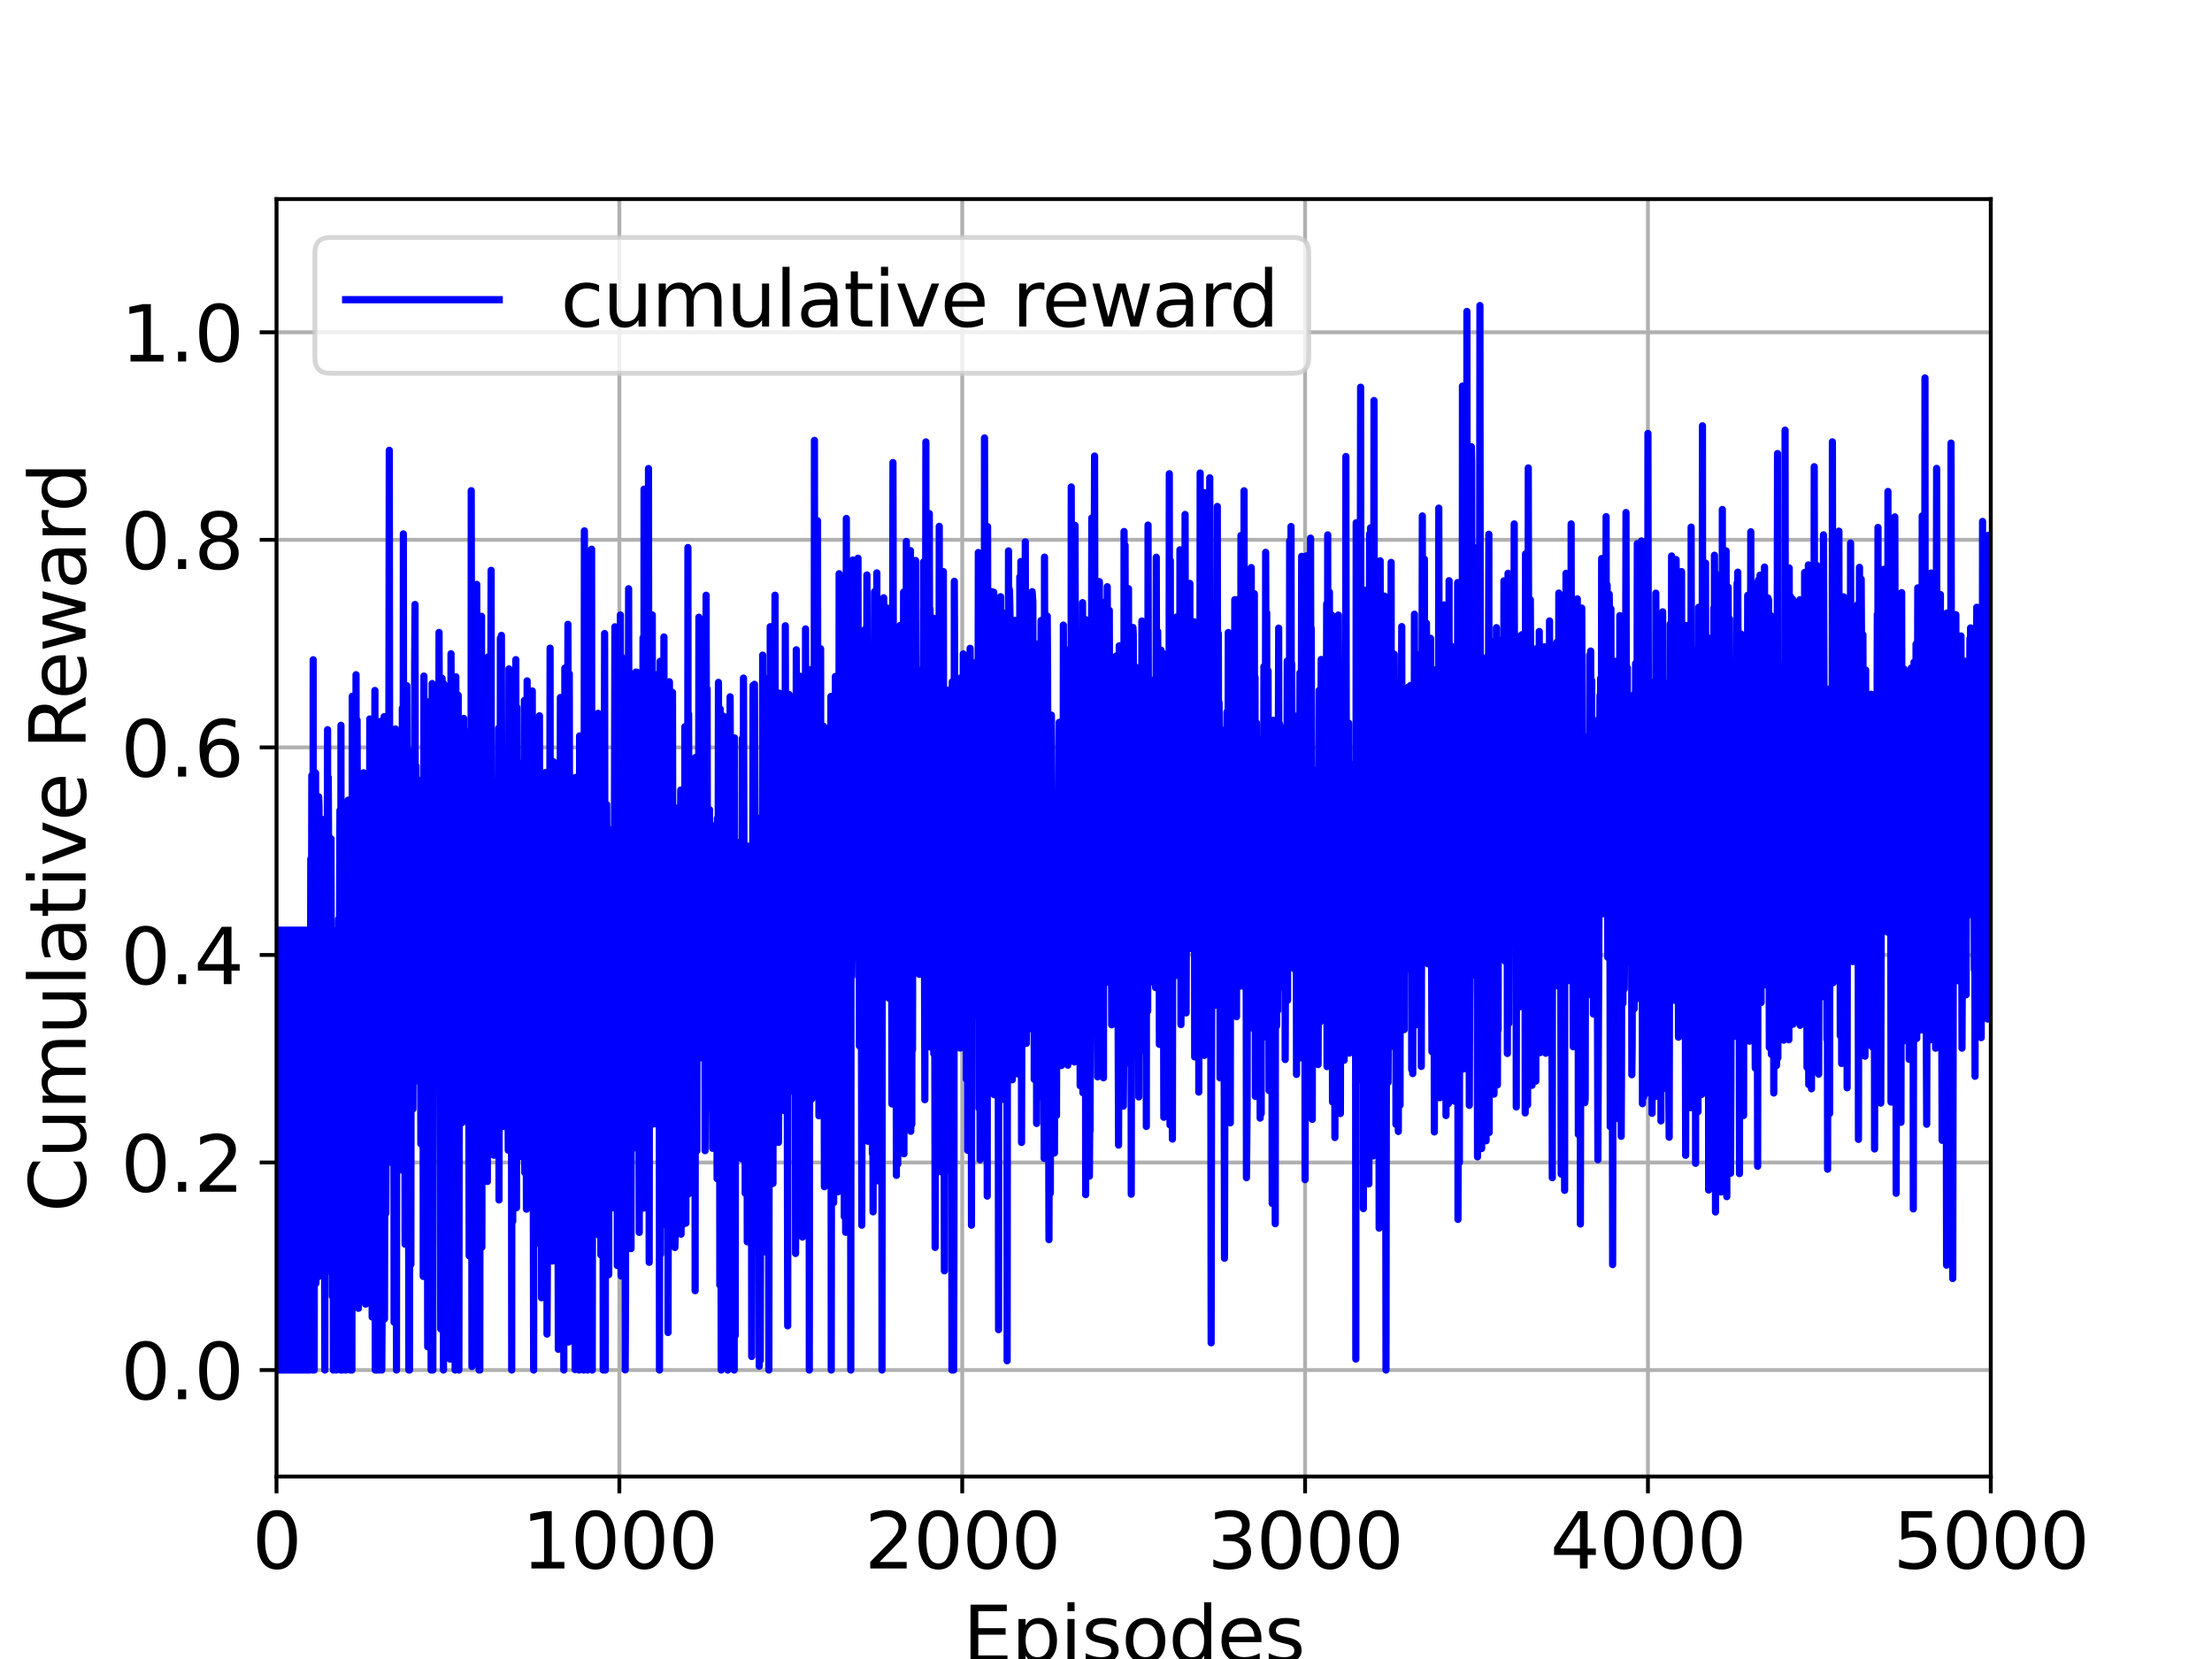 <?xml version="1.0" encoding="utf-8" standalone="no"?>
<!DOCTYPE svg PUBLIC "-//W3C//DTD SVG 1.1//EN"
  "http://www.w3.org/Graphics/SVG/1.1/DTD/svg11.dtd">
<svg xmlns:xlink="http://www.w3.org/1999/xlink" width="460.8pt" height="345.6pt" viewBox="0 0 460.8 345.6" xmlns="http://www.w3.org/2000/svg" version="1.1">
 <defs>
  <style type="text/css">*{stroke-linejoin: round; stroke-linecap: butt}</style>
 </defs>
 <g id="figure_1">
  <g id="patch_1">
   <path d="M 0 345.6 
L 460.8 345.6 
L 460.8 0 
L 0 0 
z
" style="fill: #ffffff"/>
  </g>
  <g id="axes_1">
   <g id="patch_2">
    <path d="M 57.6 307.584 
L 414.72 307.584 
L 414.72 41.472 
L 57.6 41.472 
z
" style="fill: #ffffff"/>
   </g>
   <g id="matplotlib.axis_1">
    <g id="xtick_1">
     <g id="line2d_1">
      <path d="M 57.6 307.584 
L 57.6 41.472 
" clip-path="url(#p0eca410ad7)" style="fill: none; stroke: #b0b0b0; stroke-width: 0.8; stroke-linecap: square"/>
     </g>
     <g id="line2d_2">
      <defs>
       <path id="mda60eb27c6" d="M 0 0 
L 0 3.5 
" style="stroke: #000000; stroke-width: 0.8"/>
      </defs>
      <g>
       <use xlink:href="#mda60eb27c6" x="57.6" y="307.584" style="stroke: #000000; stroke-width: 0.8"/>
      </g>
     </g>
     <g id="text_1">
      <!-- 0 -->
      <g transform="translate(52.51 326.741)scale(0.16 -0.16)">
       <defs>
        <path id="DejaVuSans-30" d="M 2034 4250 
Q 1547 4250 1301 3770 
Q 1056 3291 1056 2328 
Q 1056 1369 1301 889 
Q 1547 409 2034 409 
Q 2525 409 2770 889 
Q 3016 1369 3016 2328 
Q 3016 3291 2770 3770 
Q 2525 4250 2034 4250 
z
M 2034 4750 
Q 2819 4750 3233 4129 
Q 3647 3509 3647 2328 
Q 3647 1150 3233 529 
Q 2819 -91 2034 -91 
Q 1250 -91 836 529 
Q 422 1150 422 2328 
Q 422 3509 836 4129 
Q 1250 4750 2034 4750 
z
" transform="scale(0.016)"/>
       </defs>
       <use xlink:href="#DejaVuSans-30"/>
      </g>
     </g>
    </g>
    <g id="xtick_2">
     <g id="line2d_3">
      <path d="M 129.024 307.584 
L 129.024 41.472 
" clip-path="url(#p0eca410ad7)" style="fill: none; stroke: #b0b0b0; stroke-width: 0.8; stroke-linecap: square"/>
     </g>
     <g id="line2d_4">
      <g>
       <use xlink:href="#mda60eb27c6" x="129.024" y="307.584" style="stroke: #000000; stroke-width: 0.8"/>
      </g>
     </g>
     <g id="text_2">
      <!-- 1000 -->
      <g transform="translate(108.664 326.741)scale(0.16 -0.16)">
       <defs>
        <path id="DejaVuSans-31" d="M 794 531 
L 1825 531 
L 1825 4091 
L 703 3866 
L 703 4441 
L 1819 4666 
L 2450 4666 
L 2450 531 
L 3481 531 
L 3481 0 
L 794 0 
L 794 531 
z
" transform="scale(0.016)"/>
       </defs>
       <use xlink:href="#DejaVuSans-31"/>
       <use xlink:href="#DejaVuSans-30" x="63.623"/>
       <use xlink:href="#DejaVuSans-30" x="127.246"/>
       <use xlink:href="#DejaVuSans-30" x="190.869"/>
      </g>
     </g>
    </g>
    <g id="xtick_3">
     <g id="line2d_5">
      <path d="M 200.448 307.584 
L 200.448 41.472 
" clip-path="url(#p0eca410ad7)" style="fill: none; stroke: #b0b0b0; stroke-width: 0.8; stroke-linecap: square"/>
     </g>
     <g id="line2d_6">
      <g>
       <use xlink:href="#mda60eb27c6" x="200.448" y="307.584" style="stroke: #000000; stroke-width: 0.8"/>
      </g>
     </g>
     <g id="text_3">
      <!-- 2000 -->
      <g transform="translate(180.088 326.741)scale(0.16 -0.16)">
       <defs>
        <path id="DejaVuSans-32" d="M 1228 531 
L 3431 531 
L 3431 0 
L 469 0 
L 469 531 
Q 828 903 1448 1529 
Q 2069 2156 2228 2338 
Q 2531 2678 2651 2914 
Q 2772 3150 2772 3378 
Q 2772 3750 2511 3984 
Q 2250 4219 1831 4219 
Q 1534 4219 1204 4116 
Q 875 4013 500 3803 
L 500 4441 
Q 881 4594 1212 4672 
Q 1544 4750 1819 4750 
Q 2544 4750 2975 4387 
Q 3406 4025 3406 3419 
Q 3406 3131 3298 2873 
Q 3191 2616 2906 2266 
Q 2828 2175 2409 1742 
Q 1991 1309 1228 531 
z
" transform="scale(0.016)"/>
       </defs>
       <use xlink:href="#DejaVuSans-32"/>
       <use xlink:href="#DejaVuSans-30" x="63.623"/>
       <use xlink:href="#DejaVuSans-30" x="127.246"/>
       <use xlink:href="#DejaVuSans-30" x="190.869"/>
      </g>
     </g>
    </g>
    <g id="xtick_4">
     <g id="line2d_7">
      <path d="M 271.872 307.584 
L 271.872 41.472 
" clip-path="url(#p0eca410ad7)" style="fill: none; stroke: #b0b0b0; stroke-width: 0.8; stroke-linecap: square"/>
     </g>
     <g id="line2d_8">
      <g>
       <use xlink:href="#mda60eb27c6" x="271.872" y="307.584" style="stroke: #000000; stroke-width: 0.8"/>
      </g>
     </g>
     <g id="text_4">
      <!-- 3000 -->
      <g transform="translate(251.512 326.741)scale(0.16 -0.16)">
       <defs>
        <path id="DejaVuSans-33" d="M 2597 2516 
Q 3050 2419 3304 2112 
Q 3559 1806 3559 1356 
Q 3559 666 3084 287 
Q 2609 -91 1734 -91 
Q 1441 -91 1130 -33 
Q 819 25 488 141 
L 488 750 
Q 750 597 1062 519 
Q 1375 441 1716 441 
Q 2309 441 2620 675 
Q 2931 909 2931 1356 
Q 2931 1769 2642 2001 
Q 2353 2234 1838 2234 
L 1294 2234 
L 1294 2753 
L 1863 2753 
Q 2328 2753 2575 2939 
Q 2822 3125 2822 3475 
Q 2822 3834 2567 4026 
Q 2313 4219 1838 4219 
Q 1578 4219 1281 4162 
Q 984 4106 628 3988 
L 628 4550 
Q 988 4650 1302 4700 
Q 1616 4750 1894 4750 
Q 2613 4750 3031 4423 
Q 3450 4097 3450 3541 
Q 3450 3153 3228 2886 
Q 3006 2619 2597 2516 
z
" transform="scale(0.016)"/>
       </defs>
       <use xlink:href="#DejaVuSans-33"/>
       <use xlink:href="#DejaVuSans-30" x="63.623"/>
       <use xlink:href="#DejaVuSans-30" x="127.246"/>
       <use xlink:href="#DejaVuSans-30" x="190.869"/>
      </g>
     </g>
    </g>
    <g id="xtick_5">
     <g id="line2d_9">
      <path d="M 343.296 307.584 
L 343.296 41.472 
" clip-path="url(#p0eca410ad7)" style="fill: none; stroke: #b0b0b0; stroke-width: 0.8; stroke-linecap: square"/>
     </g>
     <g id="line2d_10">
      <g>
       <use xlink:href="#mda60eb27c6" x="343.296" y="307.584" style="stroke: #000000; stroke-width: 0.8"/>
      </g>
     </g>
     <g id="text_5">
      <!-- 4000 -->
      <g transform="translate(322.936 326.741)scale(0.16 -0.16)">
       <defs>
        <path id="DejaVuSans-34" d="M 2419 4116 
L 825 1625 
L 2419 1625 
L 2419 4116 
z
M 2253 4666 
L 3047 4666 
L 3047 1625 
L 3713 1625 
L 3713 1100 
L 3047 1100 
L 3047 0 
L 2419 0 
L 2419 1100 
L 313 1100 
L 313 1709 
L 2253 4666 
z
" transform="scale(0.016)"/>
       </defs>
       <use xlink:href="#DejaVuSans-34"/>
       <use xlink:href="#DejaVuSans-30" x="63.623"/>
       <use xlink:href="#DejaVuSans-30" x="127.246"/>
       <use xlink:href="#DejaVuSans-30" x="190.869"/>
      </g>
     </g>
    </g>
    <g id="xtick_6">
     <g id="line2d_11">
      <path d="M 414.72 307.584 
L 414.72 41.472 
" clip-path="url(#p0eca410ad7)" style="fill: none; stroke: #b0b0b0; stroke-width: 0.8; stroke-linecap: square"/>
     </g>
     <g id="line2d_12">
      <g>
       <use xlink:href="#mda60eb27c6" x="414.72" y="307.584" style="stroke: #000000; stroke-width: 0.8"/>
      </g>
     </g>
     <g id="text_6">
      <!-- 5000 -->
      <g transform="translate(394.36 326.741)scale(0.16 -0.16)">
       <defs>
        <path id="DejaVuSans-35" d="M 691 4666 
L 3169 4666 
L 3169 4134 
L 1269 4134 
L 1269 2991 
Q 1406 3038 1543 3061 
Q 1681 3084 1819 3084 
Q 2600 3084 3056 2656 
Q 3513 2228 3513 1497 
Q 3513 744 3044 326 
Q 2575 -91 1722 -91 
Q 1428 -91 1123 -41 
Q 819 9 494 109 
L 494 744 
Q 775 591 1075 516 
Q 1375 441 1709 441 
Q 2250 441 2565 725 
Q 2881 1009 2881 1497 
Q 2881 1984 2565 2268 
Q 2250 2553 1709 2553 
Q 1456 2553 1204 2497 
Q 953 2441 691 2322 
L 691 4666 
z
" transform="scale(0.016)"/>
       </defs>
       <use xlink:href="#DejaVuSans-35"/>
       <use xlink:href="#DejaVuSans-30" x="63.623"/>
       <use xlink:href="#DejaVuSans-30" x="127.246"/>
       <use xlink:href="#DejaVuSans-30" x="190.869"/>
      </g>
     </g>
    </g>
    <g id="text_7">
     <!-- Episodes -->
     <g transform="translate(200.572 346.226)scale(0.16 -0.16)">
      <defs>
       <path id="DejaVuSans-45" d="M 628 4666 
L 3578 4666 
L 3578 4134 
L 1259 4134 
L 1259 2753 
L 3481 2753 
L 3481 2222 
L 1259 2222 
L 1259 531 
L 3634 531 
L 3634 0 
L 628 0 
L 628 4666 
z
" transform="scale(0.016)"/>
       <path id="DejaVuSans-70" d="M 1159 525 
L 1159 -1331 
L 581 -1331 
L 581 3500 
L 1159 3500 
L 1159 2969 
Q 1341 3281 1617 3432 
Q 1894 3584 2278 3584 
Q 2916 3584 3314 3078 
Q 3713 2572 3713 1747 
Q 3713 922 3314 415 
Q 2916 -91 2278 -91 
Q 1894 -91 1617 61 
Q 1341 213 1159 525 
z
M 3116 1747 
Q 3116 2381 2855 2742 
Q 2594 3103 2138 3103 
Q 1681 3103 1420 2742 
Q 1159 2381 1159 1747 
Q 1159 1113 1420 752 
Q 1681 391 2138 391 
Q 2594 391 2855 752 
Q 3116 1113 3116 1747 
z
" transform="scale(0.016)"/>
       <path id="DejaVuSans-69" d="M 603 3500 
L 1178 3500 
L 1178 0 
L 603 0 
L 603 3500 
z
M 603 4863 
L 1178 4863 
L 1178 4134 
L 603 4134 
L 603 4863 
z
" transform="scale(0.016)"/>
       <path id="DejaVuSans-73" d="M 2834 3397 
L 2834 2853 
Q 2591 2978 2328 3040 
Q 2066 3103 1784 3103 
Q 1356 3103 1142 2972 
Q 928 2841 928 2578 
Q 928 2378 1081 2264 
Q 1234 2150 1697 2047 
L 1894 2003 
Q 2506 1872 2764 1633 
Q 3022 1394 3022 966 
Q 3022 478 2636 193 
Q 2250 -91 1575 -91 
Q 1294 -91 989 -36 
Q 684 19 347 128 
L 347 722 
Q 666 556 975 473 
Q 1284 391 1588 391 
Q 1994 391 2212 530 
Q 2431 669 2431 922 
Q 2431 1156 2273 1281 
Q 2116 1406 1581 1522 
L 1381 1569 
Q 847 1681 609 1914 
Q 372 2147 372 2553 
Q 372 3047 722 3315 
Q 1072 3584 1716 3584 
Q 2034 3584 2315 3537 
Q 2597 3491 2834 3397 
z
" transform="scale(0.016)"/>
       <path id="DejaVuSans-6f" d="M 1959 3097 
Q 1497 3097 1228 2736 
Q 959 2375 959 1747 
Q 959 1119 1226 758 
Q 1494 397 1959 397 
Q 2419 397 2687 759 
Q 2956 1122 2956 1747 
Q 2956 2369 2687 2733 
Q 2419 3097 1959 3097 
z
M 1959 3584 
Q 2709 3584 3137 3096 
Q 3566 2609 3566 1747 
Q 3566 888 3137 398 
Q 2709 -91 1959 -91 
Q 1206 -91 779 398 
Q 353 888 353 1747 
Q 353 2609 779 3096 
Q 1206 3584 1959 3584 
z
" transform="scale(0.016)"/>
       <path id="DejaVuSans-64" d="M 2906 2969 
L 2906 4863 
L 3481 4863 
L 3481 0 
L 2906 0 
L 2906 525 
Q 2725 213 2448 61 
Q 2172 -91 1784 -91 
Q 1150 -91 751 415 
Q 353 922 353 1747 
Q 353 2572 751 3078 
Q 1150 3584 1784 3584 
Q 2172 3584 2448 3432 
Q 2725 3281 2906 2969 
z
M 947 1747 
Q 947 1113 1208 752 
Q 1469 391 1925 391 
Q 2381 391 2643 752 
Q 2906 1113 2906 1747 
Q 2906 2381 2643 2742 
Q 2381 3103 1925 3103 
Q 1469 3103 1208 2742 
Q 947 2381 947 1747 
z
" transform="scale(0.016)"/>
       <path id="DejaVuSans-65" d="M 3597 1894 
L 3597 1613 
L 953 1613 
Q 991 1019 1311 708 
Q 1631 397 2203 397 
Q 2534 397 2845 478 
Q 3156 559 3463 722 
L 3463 178 
Q 3153 47 2828 -22 
Q 2503 -91 2169 -91 
Q 1331 -91 842 396 
Q 353 884 353 1716 
Q 353 2575 817 3079 
Q 1281 3584 2069 3584 
Q 2775 3584 3186 3129 
Q 3597 2675 3597 1894 
z
M 3022 2063 
Q 3016 2534 2758 2815 
Q 2500 3097 2075 3097 
Q 1594 3097 1305 2825 
Q 1016 2553 972 2059 
L 3022 2063 
z
" transform="scale(0.016)"/>
      </defs>
      <use xlink:href="#DejaVuSans-45"/>
      <use xlink:href="#DejaVuSans-70" x="63.184"/>
      <use xlink:href="#DejaVuSans-69" x="126.66"/>
      <use xlink:href="#DejaVuSans-73" x="154.443"/>
      <use xlink:href="#DejaVuSans-6f" x="206.543"/>
      <use xlink:href="#DejaVuSans-64" x="267.725"/>
      <use xlink:href="#DejaVuSans-65" x="331.201"/>
      <use xlink:href="#DejaVuSans-73" x="392.725"/>
     </g>
    </g>
   </g>
   <g id="matplotlib.axis_2">
    <g id="ytick_1">
     <g id="line2d_13">
      <path d="M 57.6 285.408 
L 414.72 285.408 
" clip-path="url(#p0eca410ad7)" style="fill: none; stroke: #b0b0b0; stroke-width: 0.8; stroke-linecap: square"/>
     </g>
     <g id="line2d_14">
      <defs>
       <path id="ma49bf683aa" d="M 0 0 
L -3.5 0 
" style="stroke: #000000; stroke-width: 0.8"/>
      </defs>
      <g>
       <use xlink:href="#ma49bf683aa" x="57.6" y="285.408" style="stroke: #000000; stroke-width: 0.8"/>
      </g>
     </g>
     <g id="text_8">
      <!-- 0.0 -->
      <g transform="translate(25.155 291.487)scale(0.16 -0.16)">
       <defs>
        <path id="DejaVuSans-2e" d="M 684 794 
L 1344 794 
L 1344 0 
L 684 0 
L 684 794 
z
" transform="scale(0.016)"/>
       </defs>
       <use xlink:href="#DejaVuSans-30"/>
       <use xlink:href="#DejaVuSans-2e" x="63.623"/>
       <use xlink:href="#DejaVuSans-30" x="95.41"/>
      </g>
     </g>
    </g>
    <g id="ytick_2">
     <g id="line2d_15">
      <path d="M 57.6 242.17 
L 414.72 242.17 
" clip-path="url(#p0eca410ad7)" style="fill: none; stroke: #b0b0b0; stroke-width: 0.8; stroke-linecap: square"/>
     </g>
     <g id="line2d_16">
      <g>
       <use xlink:href="#ma49bf683aa" x="57.6" y="242.17" style="stroke: #000000; stroke-width: 0.8"/>
      </g>
     </g>
     <g id="text_9">
      <!-- 0.2 -->
      <g transform="translate(25.155 248.249)scale(0.16 -0.16)">
       <use xlink:href="#DejaVuSans-30"/>
       <use xlink:href="#DejaVuSans-2e" x="63.623"/>
       <use xlink:href="#DejaVuSans-32" x="95.41"/>
      </g>
     </g>
    </g>
    <g id="ytick_3">
     <g id="line2d_17">
      <path d="M 57.6 198.932 
L 414.72 198.932 
" clip-path="url(#p0eca410ad7)" style="fill: none; stroke: #b0b0b0; stroke-width: 0.8; stroke-linecap: square"/>
     </g>
     <g id="line2d_18">
      <g>
       <use xlink:href="#ma49bf683aa" x="57.6" y="198.932" style="stroke: #000000; stroke-width: 0.8"/>
      </g>
     </g>
     <g id="text_10">
      <!-- 0.4 -->
      <g transform="translate(25.155 205.011)scale(0.16 -0.16)">
       <use xlink:href="#DejaVuSans-30"/>
       <use xlink:href="#DejaVuSans-2e" x="63.623"/>
       <use xlink:href="#DejaVuSans-34" x="95.41"/>
      </g>
     </g>
    </g>
    <g id="ytick_4">
     <g id="line2d_19">
      <path d="M 57.6 155.694 
L 414.72 155.694 
" clip-path="url(#p0eca410ad7)" style="fill: none; stroke: #b0b0b0; stroke-width: 0.8; stroke-linecap: square"/>
     </g>
     <g id="line2d_20">
      <g>
       <use xlink:href="#ma49bf683aa" x="57.6" y="155.694" style="stroke: #000000; stroke-width: 0.8"/>
      </g>
     </g>
     <g id="text_11">
      <!-- 0.6 -->
      <g transform="translate(25.155 161.773)scale(0.16 -0.16)">
       <defs>
        <path id="DejaVuSans-36" d="M 2113 2584 
Q 1688 2584 1439 2293 
Q 1191 2003 1191 1497 
Q 1191 994 1439 701 
Q 1688 409 2113 409 
Q 2538 409 2786 701 
Q 3034 994 3034 1497 
Q 3034 2003 2786 2293 
Q 2538 2584 2113 2584 
z
M 3366 4563 
L 3366 3988 
Q 3128 4100 2886 4159 
Q 2644 4219 2406 4219 
Q 1781 4219 1451 3797 
Q 1122 3375 1075 2522 
Q 1259 2794 1537 2939 
Q 1816 3084 2150 3084 
Q 2853 3084 3261 2657 
Q 3669 2231 3669 1497 
Q 3669 778 3244 343 
Q 2819 -91 2113 -91 
Q 1303 -91 875 529 
Q 447 1150 447 2328 
Q 447 3434 972 4092 
Q 1497 4750 2381 4750 
Q 2619 4750 2861 4703 
Q 3103 4656 3366 4563 
z
" transform="scale(0.016)"/>
       </defs>
       <use xlink:href="#DejaVuSans-30"/>
       <use xlink:href="#DejaVuSans-2e" x="63.623"/>
       <use xlink:href="#DejaVuSans-36" x="95.41"/>
      </g>
     </g>
    </g>
    <g id="ytick_5">
     <g id="line2d_21">
      <path d="M 57.6 112.456 
L 414.72 112.456 
" clip-path="url(#p0eca410ad7)" style="fill: none; stroke: #b0b0b0; stroke-width: 0.8; stroke-linecap: square"/>
     </g>
     <g id="line2d_22">
      <g>
       <use xlink:href="#ma49bf683aa" x="57.6" y="112.456" style="stroke: #000000; stroke-width: 0.8"/>
      </g>
     </g>
     <g id="text_12">
      <!-- 0.8 -->
      <g transform="translate(25.155 118.535)scale(0.16 -0.16)">
       <defs>
        <path id="DejaVuSans-38" d="M 2034 2216 
Q 1584 2216 1326 1975 
Q 1069 1734 1069 1313 
Q 1069 891 1326 650 
Q 1584 409 2034 409 
Q 2484 409 2743 651 
Q 3003 894 3003 1313 
Q 3003 1734 2745 1975 
Q 2488 2216 2034 2216 
z
M 1403 2484 
Q 997 2584 770 2862 
Q 544 3141 544 3541 
Q 544 4100 942 4425 
Q 1341 4750 2034 4750 
Q 2731 4750 3128 4425 
Q 3525 4100 3525 3541 
Q 3525 3141 3298 2862 
Q 3072 2584 2669 2484 
Q 3125 2378 3379 2068 
Q 3634 1759 3634 1313 
Q 3634 634 3220 271 
Q 2806 -91 2034 -91 
Q 1263 -91 848 271 
Q 434 634 434 1313 
Q 434 1759 690 2068 
Q 947 2378 1403 2484 
z
M 1172 3481 
Q 1172 3119 1398 2916 
Q 1625 2713 2034 2713 
Q 2441 2713 2670 2916 
Q 2900 3119 2900 3481 
Q 2900 3844 2670 4047 
Q 2441 4250 2034 4250 
Q 1625 4250 1398 4047 
Q 1172 3844 1172 3481 
z
" transform="scale(0.016)"/>
       </defs>
       <use xlink:href="#DejaVuSans-30"/>
       <use xlink:href="#DejaVuSans-2e" x="63.623"/>
       <use xlink:href="#DejaVuSans-38" x="95.41"/>
      </g>
     </g>
    </g>
    <g id="ytick_6">
     <g id="line2d_23">
      <path d="M 57.6 69.218 
L 414.72 69.218 
" clip-path="url(#p0eca410ad7)" style="fill: none; stroke: #b0b0b0; stroke-width: 0.8; stroke-linecap: square"/>
     </g>
     <g id="line2d_24">
      <g>
       <use xlink:href="#ma49bf683aa" x="57.6" y="69.218" style="stroke: #000000; stroke-width: 0.8"/>
      </g>
     </g>
     <g id="text_13">
      <!-- 1.0 -->
      <g transform="translate(25.155 75.297)scale(0.16 -0.16)">
       <use xlink:href="#DejaVuSans-31"/>
       <use xlink:href="#DejaVuSans-2e" x="63.623"/>
       <use xlink:href="#DejaVuSans-30" x="95.41"/>
      </g>
     </g>
    </g>
    <g id="text_14">
     <!-- Cumulative Reward -->
     <g transform="translate(17.828 252.524)rotate(-90)scale(0.16 -0.16)">
      <defs>
       <path id="DejaVuSans-43" d="M 4122 4306 
L 4122 3641 
Q 3803 3938 3442 4084 
Q 3081 4231 2675 4231 
Q 1875 4231 1450 3742 
Q 1025 3253 1025 2328 
Q 1025 1406 1450 917 
Q 1875 428 2675 428 
Q 3081 428 3442 575 
Q 3803 722 4122 1019 
L 4122 359 
Q 3791 134 3420 21 
Q 3050 -91 2638 -91 
Q 1578 -91 968 557 
Q 359 1206 359 2328 
Q 359 3453 968 4101 
Q 1578 4750 2638 4750 
Q 3056 4750 3426 4639 
Q 3797 4528 4122 4306 
z
" transform="scale(0.016)"/>
       <path id="DejaVuSans-75" d="M 544 1381 
L 544 3500 
L 1119 3500 
L 1119 1403 
Q 1119 906 1312 657 
Q 1506 409 1894 409 
Q 2359 409 2629 706 
Q 2900 1003 2900 1516 
L 2900 3500 
L 3475 3500 
L 3475 0 
L 2900 0 
L 2900 538 
Q 2691 219 2414 64 
Q 2138 -91 1772 -91 
Q 1169 -91 856 284 
Q 544 659 544 1381 
z
M 1991 3584 
L 1991 3584 
z
" transform="scale(0.016)"/>
       <path id="DejaVuSans-6d" d="M 3328 2828 
Q 3544 3216 3844 3400 
Q 4144 3584 4550 3584 
Q 5097 3584 5394 3201 
Q 5691 2819 5691 2113 
L 5691 0 
L 5113 0 
L 5113 2094 
Q 5113 2597 4934 2840 
Q 4756 3084 4391 3084 
Q 3944 3084 3684 2787 
Q 3425 2491 3425 1978 
L 3425 0 
L 2847 0 
L 2847 2094 
Q 2847 2600 2669 2842 
Q 2491 3084 2119 3084 
Q 1678 3084 1418 2786 
Q 1159 2488 1159 1978 
L 1159 0 
L 581 0 
L 581 3500 
L 1159 3500 
L 1159 2956 
Q 1356 3278 1631 3431 
Q 1906 3584 2284 3584 
Q 2666 3584 2933 3390 
Q 3200 3197 3328 2828 
z
" transform="scale(0.016)"/>
       <path id="DejaVuSans-6c" d="M 603 4863 
L 1178 4863 
L 1178 0 
L 603 0 
L 603 4863 
z
" transform="scale(0.016)"/>
       <path id="DejaVuSans-61" d="M 2194 1759 
Q 1497 1759 1228 1600 
Q 959 1441 959 1056 
Q 959 750 1161 570 
Q 1363 391 1709 391 
Q 2188 391 2477 730 
Q 2766 1069 2766 1631 
L 2766 1759 
L 2194 1759 
z
M 3341 1997 
L 3341 0 
L 2766 0 
L 2766 531 
Q 2569 213 2275 61 
Q 1981 -91 1556 -91 
Q 1019 -91 701 211 
Q 384 513 384 1019 
Q 384 1609 779 1909 
Q 1175 2209 1959 2209 
L 2766 2209 
L 2766 2266 
Q 2766 2663 2505 2880 
Q 2244 3097 1772 3097 
Q 1472 3097 1187 3025 
Q 903 2953 641 2809 
L 641 3341 
Q 956 3463 1253 3523 
Q 1550 3584 1831 3584 
Q 2591 3584 2966 3190 
Q 3341 2797 3341 1997 
z
" transform="scale(0.016)"/>
       <path id="DejaVuSans-74" d="M 1172 4494 
L 1172 3500 
L 2356 3500 
L 2356 3053 
L 1172 3053 
L 1172 1153 
Q 1172 725 1289 603 
Q 1406 481 1766 481 
L 2356 481 
L 2356 0 
L 1766 0 
Q 1100 0 847 248 
Q 594 497 594 1153 
L 594 3053 
L 172 3053 
L 172 3500 
L 594 3500 
L 594 4494 
L 1172 4494 
z
" transform="scale(0.016)"/>
       <path id="DejaVuSans-76" d="M 191 3500 
L 800 3500 
L 1894 563 
L 2988 3500 
L 3597 3500 
L 2284 0 
L 1503 0 
L 191 3500 
z
" transform="scale(0.016)"/>
       <path id="DejaVuSans-20" transform="scale(0.016)"/>
       <path id="DejaVuSans-52" d="M 2841 2188 
Q 3044 2119 3236 1894 
Q 3428 1669 3622 1275 
L 4263 0 
L 3584 0 
L 2988 1197 
Q 2756 1666 2539 1819 
Q 2322 1972 1947 1972 
L 1259 1972 
L 1259 0 
L 628 0 
L 628 4666 
L 2053 4666 
Q 2853 4666 3247 4331 
Q 3641 3997 3641 3322 
Q 3641 2881 3436 2590 
Q 3231 2300 2841 2188 
z
M 1259 4147 
L 1259 2491 
L 2053 2491 
Q 2509 2491 2742 2702 
Q 2975 2913 2975 3322 
Q 2975 3731 2742 3939 
Q 2509 4147 2053 4147 
L 1259 4147 
z
" transform="scale(0.016)"/>
       <path id="DejaVuSans-77" d="M 269 3500 
L 844 3500 
L 1563 769 
L 2278 3500 
L 2956 3500 
L 3675 769 
L 4391 3500 
L 4966 3500 
L 4050 0 
L 3372 0 
L 2619 2869 
L 1863 0 
L 1184 0 
L 269 3500 
z
" transform="scale(0.016)"/>
       <path id="DejaVuSans-72" d="M 2631 2963 
Q 2534 3019 2420 3045 
Q 2306 3072 2169 3072 
Q 1681 3072 1420 2755 
Q 1159 2438 1159 1844 
L 1159 0 
L 581 0 
L 581 3500 
L 1159 3500 
L 1159 2956 
Q 1341 3275 1631 3429 
Q 1922 3584 2338 3584 
Q 2397 3584 2469 3576 
Q 2541 3569 2628 3553 
L 2631 2963 
z
" transform="scale(0.016)"/>
      </defs>
      <use xlink:href="#DejaVuSans-43"/>
      <use xlink:href="#DejaVuSans-75" x="69.824"/>
      <use xlink:href="#DejaVuSans-6d" x="133.203"/>
      <use xlink:href="#DejaVuSans-75" x="230.615"/>
      <use xlink:href="#DejaVuSans-6c" x="293.994"/>
      <use xlink:href="#DejaVuSans-61" x="321.777"/>
      <use xlink:href="#DejaVuSans-74" x="383.057"/>
      <use xlink:href="#DejaVuSans-69" x="422.266"/>
      <use xlink:href="#DejaVuSans-76" x="450.049"/>
      <use xlink:href="#DejaVuSans-65" x="509.229"/>
      <use xlink:href="#DejaVuSans-20" x="570.752"/>
      <use xlink:href="#DejaVuSans-52" x="602.539"/>
      <use xlink:href="#DejaVuSans-65" x="667.521"/>
      <use xlink:href="#DejaVuSans-77" x="729.045"/>
      <use xlink:href="#DejaVuSans-61" x="810.832"/>
      <use xlink:href="#DejaVuSans-72" x="872.111"/>
      <use xlink:href="#DejaVuSans-64" x="911.475"/>
     </g>
    </g>
   </g>
   <g id="line2d_25">
    <path d="M 57.6 193.76 
L 57.671 285.408 
L 57.743 212.613 
L 57.814 246.133 
L 57.886 193.76 
L 57.957 285.408 
L 58.029 212.613 
L 58.1 246.133 
L 58.171 193.76 
L 58.243 285.408 
L 58.314 212.613 
L 58.386 246.133 
L 58.457 193.76 
L 58.529 285.408 
L 58.6 212.613 
L 58.671 246.133 
L 58.743 193.76 
L 58.814 285.408 
L 58.886 212.613 
L 58.957 246.133 
L 59.028 193.76 
L 59.1 285.408 
L 59.171 212.613 
L 59.243 246.133 
L 59.314 193.76 
L 59.386 285.408 
L 59.457 212.613 
L 59.528 246.133 
L 59.6 193.76 
L 59.671 285.408 
L 59.743 212.613 
L 59.814 246.133 
L 59.886 193.76 
L 59.957 285.408 
L 60.028 212.613 
L 60.1 246.133 
L 60.171 193.76 
L 60.243 285.408 
L 60.314 212.613 
L 60.386 246.133 
L 60.457 193.76 
L 60.528 285.408 
L 60.6 212.613 
L 60.671 246.133 
L 60.743 193.76 
L 60.814 285.408 
L 60.886 212.613 
L 60.957 246.133 
L 61.028 193.76 
L 61.1 285.408 
L 61.171 212.613 
L 61.243 246.133 
L 61.314 193.76 
L 61.385 285.408 
L 61.457 212.613 
L 61.528 246.133 
L 61.6 193.76 
L 61.671 285.408 
L 61.743 212.613 
L 61.814 246.133 
L 61.885 193.76 
L 61.957 285.408 
L 62.028 212.613 
L 62.1 246.133 
L 62.171 193.76 
L 62.243 285.408 
L 62.314 212.613 
L 62.385 246.133 
L 62.457 193.76 
L 62.528 285.408 
L 62.6 212.613 
L 62.671 246.133 
L 62.743 193.76 
L 62.814 285.408 
L 62.885 212.613 
L 62.957 246.133 
L 63.028 193.76 
L 63.1 285.408 
L 63.171 212.613 
L 63.242 246.133 
L 63.314 193.76 
L 63.385 285.408 
L 63.457 212.613 
L 63.528 246.133 
L 63.6 193.76 
L 63.671 285.408 
L 63.742 212.613 
L 63.814 246.133 
L 63.885 193.76 
L 63.957 285.408 
L 64.028 212.613 
L 64.1 246.133 
L 64.171 193.76 
L 64.242 285.408 
L 64.314 212.613 
L 64.385 246.133 
L 64.457 193.76 
L 64.528 285.408 
L 64.742 178.939 
L 64.885 198.749 
L 64.957 161.535 
L 65.171 285.408 
L 65.242 137.438 
L 65.314 265.54 
L 65.385 177.541 
L 65.457 285.408 
L 65.528 210.153 
L 65.599 245.07 
L 65.742 161.014 
L 65.814 267.332 
L 65.885 252.437 
L 66.028 172.828 
L 66.099 173.791 
L 66.242 237.472 
L 66.314 265.951 
L 66.385 165.981 
L 66.457 168.014 
L 66.528 244.648 
L 66.599 172.963 
L 66.671 195.786 
L 66.742 183.437 
L 66.814 224.144 
L 66.885 188.226 
L 66.957 205.502 
L 67.099 249.886 
L 67.171 170.717 
L 67.314 239.79 
L 67.385 236.451 
L 67.528 259.339 
L 67.599 255.073 
L 67.671 285.408 
L 67.742 196.611 
L 67.814 265.119 
L 67.885 246.439 
L 68.028 230.447 
L 68.242 152.003 
L 68.314 250.014 
L 68.385 161.945 
L 68.456 177.572 
L 68.528 263.958 
L 68.599 248.961 
L 68.671 182.071 
L 68.742 208.75 
L 68.814 191.802 
L 68.885 249.179 
L 68.956 174.723 
L 69.028 215.402 
L 69.099 229.141 
L 69.171 208.848 
L 69.242 270.057 
L 69.385 213.523 
L 69.456 285.408 
L 69.599 213.779 
L 69.742 239.496 
L 69.885 193.889 
L 70.028 285.408 
L 70.099 265.207 
L 70.171 231.273 
L 70.242 243.19 
L 70.313 284.914 
L 70.528 191.458 
L 70.599 236.876 
L 70.671 212.637 
L 70.813 168.83 
L 70.956 285.408 
L 71.028 151.094 
L 71.099 283.239 
L 71.171 179.737 
L 71.242 226.741 
L 71.313 285.408 
L 71.385 168.945 
L 71.456 217.844 
L 71.528 243.055 
L 71.599 235.633 
L 71.671 207.844 
L 71.742 228.477 
L 71.813 191.337 
L 72.028 285.408 
L 72.099 213.443 
L 72.17 272.619 
L 72.242 190.167 
L 72.313 200.63 
L 72.385 264.185 
L 72.528 166.684 
L 72.599 236.389 
L 72.67 183.079 
L 72.742 236.193 
L 72.813 173.299 
L 72.956 285.408 
L 73.099 207.783 
L 73.17 276.401 
L 73.242 204.52 
L 73.313 285.408 
L 73.385 145.044 
L 73.456 204.373 
L 73.528 171.423 
L 73.599 181.188 
L 73.67 166.999 
L 73.742 219.53 
L 73.885 158.233 
L 73.956 227.362 
L 74.028 218.175 
L 74.17 140.555 
L 74.313 265.386 
L 74.385 149.999 
L 74.456 172.995 
L 74.599 258.052 
L 74.67 272.542 
L 74.742 181.347 
L 74.813 220.81 
L 75.027 266.15 
L 75.17 179.116 
L 75.242 246.473 
L 75.313 183.025 
L 75.385 238.809 
L 75.456 210.073 
L 75.527 205.122 
L 75.599 206.906 
L 75.67 220.569 
L 75.742 160.981 
L 75.813 238.335 
L 75.885 213.061 
L 75.956 211.142 
L 76.027 183.108 
L 76.099 202.345 
L 76.17 271.681 
L 76.242 252.14 
L 76.313 175.936 
L 76.385 207.995 
L 76.456 244.468 
L 76.599 167.305 
L 76.67 167.211 
L 76.742 236.625 
L 76.813 224.643 
L 76.884 163.177 
L 76.956 227.552 
L 77.027 149.775 
L 77.099 186.421 
L 77.242 244.617 
L 77.384 204.394 
L 77.456 212.501 
L 77.527 274.368 
L 77.67 156.924 
L 77.884 266.912 
L 77.956 180.159 
L 78.027 204.324 
L 78.099 143.837 
L 78.17 285.408 
L 78.242 218.468 
L 78.313 200.844 
L 78.456 285.408 
L 78.527 166.411 
L 78.599 210.935 
L 78.67 166.316 
L 78.742 188.423 
L 78.813 207.784 
L 78.884 170.014 
L 78.956 285.408 
L 79.027 163.524 
L 79.099 230.066 
L 79.17 150.281 
L 79.313 207.255 
L 79.384 205.329 
L 79.456 183.085 
L 79.527 285.408 
L 79.599 274.823 
L 79.67 207.343 
L 79.741 241.69 
L 79.813 260.927 
L 79.884 188.388 
L 79.956 249.953 
L 80.027 149.285 
L 80.099 274.763 
L 80.17 237.164 
L 80.313 166.877 
L 80.384 252.747 
L 80.456 235.436 
L 80.527 186.104 
L 80.599 201.92 
L 80.741 159.296 
L 80.813 176.673 
L 80.884 228.173 
L 81.098 93.809 
L 81.241 227.594 
L 81.313 166.173 
L 81.384 188.183 
L 81.456 179.37 
L 81.527 210.659 
L 81.598 192.287 
L 81.813 242.373 
L 81.884 236.451 
L 82.027 173.68 
L 82.098 275.455 
L 82.17 233.461 
L 82.384 151.845 
L 82.598 285.408 
L 82.67 176.399 
L 82.741 223.961 
L 82.813 235.774 
L 82.956 182.268 
L 83.098 217.859 
L 83.17 199.365 
L 83.241 205.225 
L 83.313 224.388 
L 83.527 164.881 
L 83.67 243.735 
L 83.741 232.011 
L 83.813 147.54 
L 83.884 230.093 
L 83.955 207.684 
L 84.027 111.218 
L 84.098 194.115 
L 84.17 183.058 
L 84.241 207.02 
L 84.313 186.777 
L 84.384 259.195 
L 84.527 148.542 
L 84.67 219.886 
L 84.741 142.83 
L 84.813 174.488 
L 84.884 180.135 
L 84.955 213.38 
L 85.027 184.28 
L 85.17 285.408 
L 85.241 254.82 
L 85.313 285.408 
L 85.384 213.047 
L 85.455 233.947 
L 85.527 182.607 
L 85.598 263.406 
L 85.67 156.509 
L 85.741 187.607 
L 85.955 164.332 
L 86.027 231.006 
L 86.098 199.778 
L 86.17 220.622 
L 86.384 138.438 
L 86.455 125.92 
L 86.527 202.572 
L 86.598 166.191 
L 86.67 159.57 
L 86.741 192.635 
L 86.812 187.388 
L 86.884 166.823 
L 86.955 211.463 
L 87.027 195.738 
L 87.098 170.951 
L 87.17 179.366 
L 87.241 225.283 
L 87.312 165.756 
L 87.384 190.694 
L 87.455 162.582 
L 87.67 238.297 
L 87.741 214.381 
L 87.812 222.869 
L 87.955 233.986 
L 88.098 165.856 
L 88.169 265.906 
L 88.312 140.837 
L 88.384 254.346 
L 88.455 223.494 
L 88.598 195.395 
L 88.669 163.318 
L 88.741 169.136 
L 88.812 201.476 
L 88.884 188.965 
L 88.955 179.832 
L 89.098 280.569 
L 89.169 146.203 
L 89.241 210.916 
L 89.455 185.554 
L 89.527 251.527 
L 89.598 249.627 
L 89.741 148.057 
L 89.812 285.408 
L 89.884 157.085 
L 89.955 206.347 
L 90.026 142.387 
L 90.169 285.408 
L 90.241 197.962 
L 90.312 202.799 
L 90.384 169.736 
L 90.455 170.127 
L 90.526 203.43 
L 90.598 169.004 
L 90.741 218.8 
L 90.955 163.861 
L 91.098 189.77 
L 91.169 156.265 
L 91.241 225.145 
L 91.312 181.844 
L 91.384 207.616 
L 91.455 131.746 
L 91.526 147.702 
L 91.598 210.485 
L 91.669 197.517 
L 91.812 276.843 
L 92.026 161 
L 92.098 141.301 
L 92.169 143.616 
L 92.383 285.408 
L 92.455 142.472 
L 92.526 185.169 
L 92.598 164.524 
L 92.669 175.94 
L 92.741 202.867 
L 92.812 181.835 
L 93.026 276.645 
L 93.098 148.253 
L 93.169 235.617 
L 93.241 173.461 
L 93.312 186.163 
L 93.383 202.048 
L 93.526 173.511 
L 93.598 281.284 
L 93.669 154.355 
L 93.741 283.126 
L 93.812 164.871 
L 93.883 186.351 
L 93.955 136.181 
L 94.026 156.546 
L 94.169 189.813 
L 94.241 145.944 
L 94.312 205.514 
L 94.383 178.06 
L 94.455 207.333 
L 94.526 172.547 
L 94.598 249.737 
L 94.74 141.836 
L 94.812 285.408 
L 94.955 140.971 
L 95.24 214.402 
L 95.312 153.075 
L 95.383 221.279 
L 95.455 144.835 
L 95.598 285.408 
L 95.74 151.696 
L 95.955 182.11 
L 96.026 167.543 
L 96.098 204.405 
L 96.169 152.168 
L 96.24 233.871 
L 96.312 157.449 
L 96.383 179.453 
L 96.455 229.817 
L 96.526 223.263 
L 96.598 149.653 
L 96.669 185.36 
L 96.74 175.206 
L 96.812 176.245 
L 97.097 219.119 
L 97.169 209.312 
L 97.24 221.128 
L 97.383 211.308 
L 97.455 161.447 
L 97.526 171.838 
L 97.74 261.591 
L 97.883 166.272 
L 97.955 152.221 
L 98.026 176.104 
L 98.097 251.78 
L 98.169 102.214 
L 98.24 161.989 
L 98.312 284.67 
L 98.526 155.513 
L 98.597 251.645 
L 98.669 173.019 
L 98.74 194.335 
L 98.812 224.308 
L 98.883 185.732 
L 98.954 219.407 
L 99.026 148.8 
L 99.097 192.469 
L 99.312 121.735 
L 99.454 218.116 
L 99.526 195.376 
L 99.669 140.208 
L 99.812 285.408 
L 99.883 213.159 
L 99.954 285.408 
L 100.026 192.693 
L 100.097 237.184 
L 100.312 128.389 
L 100.383 259.817 
L 100.454 201.372 
L 100.526 235.377 
L 100.597 168.43 
L 100.669 181.206 
L 100.74 175.812 
L 100.812 201.122 
L 100.883 159.259 
L 100.954 163.265 
L 101.026 146.637 
L 101.169 194.222 
L 101.24 143.563 
L 101.311 212.131 
L 101.383 181.598 
L 101.526 246.128 
L 101.669 136.869 
L 101.74 197.228 
L 101.811 181.435 
L 101.883 177.99 
L 101.954 214.619 
L 102.026 209.695 
L 102.311 118.811 
L 102.383 210.274 
L 102.454 173.798 
L 102.526 210.816 
L 102.597 174.643 
L 102.669 226.039 
L 102.74 207.618 
L 102.811 194.026 
L 102.883 240.66 
L 103.097 162.73 
L 103.169 231.424 
L 103.24 180.761 
L 103.311 199.615 
L 103.383 221.632 
L 103.454 167.147 
L 103.526 231.146 
L 103.597 177.215 
L 103.668 227.427 
L 103.883 151.693 
L 103.954 249.984 
L 104.026 187.176 
L 104.097 228.386 
L 104.168 206.892 
L 104.24 132.954 
L 104.311 213.356 
L 104.383 177.886 
L 104.454 132.357 
L 104.597 207.505 
L 104.668 189.15 
L 104.74 174.211 
L 104.811 234.675 
L 104.883 203.069 
L 104.954 221.145 
L 105.026 178.427 
L 105.168 217.674 
L 105.311 174.867 
L 105.383 226.611 
L 105.454 216.958 
L 105.526 171.984 
L 105.597 208.621 
L 105.668 194.602 
L 105.883 239.605 
L 106.025 139.34 
L 106.383 194.137 
L 106.454 183.809 
L 106.525 187.854 
L 106.597 285.408 
L 106.668 165.111 
L 106.74 173.009 
L 106.811 254.422 
L 106.883 219.65 
L 107.168 147.051 
L 107.24 221.661 
L 107.311 185.474 
L 107.383 182.946 
L 107.454 137.409 
L 107.597 251.595 
L 107.668 147.338 
L 107.74 217.823 
L 107.811 184.888 
L 107.882 229.783 
L 107.954 183.895 
L 108.025 211.905 
L 108.097 190.565 
L 108.168 190.799 
L 108.24 240.955 
L 108.311 169.268 
L 108.382 177.843 
L 108.454 159.059 
L 108.525 216.951 
L 108.597 199.415 
L 108.668 204.894 
L 108.74 229.827 
L 108.811 226.01 
L 108.882 184.074 
L 108.954 222.158 
L 109.025 203.258 
L 109.097 204.923 
L 109.24 145.904 
L 109.311 244.265 
L 109.454 154.278 
L 109.525 222.86 
L 109.597 221.598 
L 109.668 251.895 
L 109.811 141.833 
L 109.882 210.414 
L 109.954 195.086 
L 110.025 215.106 
L 110.097 169.029 
L 110.168 224.088 
L 110.311 173.807 
L 110.382 182.578 
L 110.454 248.891 
L 110.525 151.405 
L 110.597 188.697 
L 110.668 179.561 
L 110.739 242.873 
L 110.882 143.93 
L 111.168 285.408 
L 111.239 218.616 
L 111.311 228.091 
L 111.382 241.383 
L 111.525 187.566 
L 111.597 246.669 
L 111.668 230.522 
L 111.739 169.268 
L 111.811 176.878 
L 111.882 158.617 
L 111.954 258.999 
L 112.025 172.365 
L 112.097 200.655 
L 112.168 177.738 
L 112.311 237.932 
L 112.382 149.111 
L 112.454 212.687 
L 112.525 177.736 
L 112.596 240.602 
L 112.668 233.601 
L 112.739 163.716 
L 112.811 270.354 
L 112.954 190.75 
L 113.025 198.824 
L 113.096 175.924 
L 113.239 232.456 
L 113.311 197.669 
L 113.382 236.988 
L 113.596 160.94 
L 113.668 245.531 
L 113.739 170.691 
L 113.811 183.179 
L 113.882 196.942 
L 113.954 277.921 
L 114.025 265.127 
L 114.168 224.14 
L 114.382 182.281 
L 114.454 216.736 
L 114.596 135.022 
L 114.668 244.585 
L 114.739 182.479 
L 114.811 188.651 
L 115.025 205.529 
L 115.096 262.701 
L 115.311 158.691 
L 115.382 225.169 
L 115.453 167.252 
L 115.525 194.666 
L 115.596 175.158 
L 115.811 241.339 
L 116.025 159.321 
L 116.311 281.083 
L 116.453 168.217 
L 116.596 194.74 
L 116.668 182.899 
L 116.739 145.305 
L 116.953 210.295 
L 117.025 182.814 
L 117.096 233.431 
L 117.168 168.478 
L 117.239 243.795 
L 117.382 148.271 
L 117.453 285.408 
L 117.525 217.086 
L 117.596 259.763 
L 117.668 139.175 
L 117.739 172.969 
L 117.953 242.905 
L 118.025 152.876 
L 118.096 168.083 
L 118.168 139.716 
L 118.239 160.64 
L 118.31 130.051 
L 118.382 163.619 
L 118.453 279.569 
L 118.596 140.354 
L 118.739 237.555 
L 118.882 166.921 
L 118.953 212.487 
L 119.025 170.912 
L 119.096 174.43 
L 119.239 228.712 
L 119.31 175.251 
L 119.382 184.643 
L 119.453 259.977 
L 119.596 183.841 
L 119.81 285.317 
L 119.882 161.959 
L 119.953 211.022 
L 120.025 191.24 
L 120.167 233.713 
L 120.239 178.193 
L 120.31 240.844 
L 120.453 169.95 
L 120.667 285.408 
L 120.739 153.299 
L 120.81 205.367 
L 120.882 224.849 
L 121.025 156.038 
L 121.239 189.579 
L 121.382 234.311 
L 121.453 196.627 
L 121.596 285.408 
L 121.739 110.583 
L 121.882 222.52 
L 121.953 182.668 
L 122.024 208.307 
L 122.167 178.459 
L 122.31 227.157 
L 122.382 285.408 
L 122.596 142.806 
L 122.667 218.924 
L 122.739 192.489 
L 122.81 198.532 
L 122.953 163.202 
L 123.024 219.877 
L 123.096 189.59 
L 123.167 184.579 
L 123.239 114.41 
L 123.382 285.408 
L 123.524 167.235 
L 123.596 204.937 
L 123.667 198.4 
L 123.81 159.668 
L 123.881 208.282 
L 123.953 167.537 
L 124.024 185.077 
L 124.096 231.704 
L 124.167 167.106 
L 124.239 239.117 
L 124.31 168.496 
L 124.381 188.632 
L 124.524 153.964 
L 124.596 148.585 
L 124.81 257.348 
L 124.881 167.538 
L 124.953 186.534 
L 125.024 174.551 
L 125.167 261.413 
L 125.239 183.755 
L 125.31 245.494 
L 125.524 164.238 
L 125.667 285.408 
L 125.738 247.484 
L 125.953 131.969 
L 126.096 285.408 
L 126.167 199.985 
L 126.238 214.906 
L 126.381 167.587 
L 126.596 230.024 
L 126.667 198.191 
L 126.81 265.531 
L 126.881 184.165 
L 126.953 213.565 
L 127.024 188.646 
L 127.096 236.625 
L 127.167 228.005 
L 127.238 176.99 
L 127.31 183.46 
L 127.381 245.548 
L 127.453 218.337 
L 127.596 172.759 
L 127.667 198.824 
L 127.738 183.849 
L 127.81 251.607 
L 128.095 130.569 
L 128.238 217.778 
L 128.31 191.974 
L 128.381 212.041 
L 128.453 161.623 
L 128.524 164.506 
L 128.595 263.631 
L 128.667 190.367 
L 128.738 207.279 
L 128.881 183.364 
L 128.953 181.616 
L 129.024 220.46 
L 129.238 128.097 
L 129.381 265.807 
L 129.453 136.785 
L 129.524 221.723 
L 129.595 189.783 
L 129.667 192.87 
L 129.81 183.414 
L 129.881 189.403 
L 129.953 183.64 
L 130.095 147.845 
L 130.238 285.374 
L 130.31 270.453 
L 130.452 150.098 
L 130.595 174.143 
L 130.667 169.823 
L 130.738 224.981 
L 130.81 224.799 
L 130.952 122.638 
L 131.095 195.391 
L 131.167 160.921 
L 131.381 243.629 
L 131.452 260.111 
L 131.595 187.322 
L 131.667 218.781 
L 131.738 150.631 
L 131.81 187.274 
L 131.881 150.645 
L 131.952 198.931 
L 132.024 186.012 
L 132.095 179.742 
L 132.167 225.377 
L 132.238 193.588 
L 132.31 202.43 
L 132.381 193.152 
L 132.452 140.02 
L 132.524 163.348 
L 132.595 166.265 
L 132.667 140.018 
L 132.738 239.233 
L 132.809 221.135 
L 132.881 208.603 
L 132.952 168.93 
L 133.167 256.73 
L 133.309 185.763 
L 133.381 180.379 
L 133.452 218.914 
L 133.524 164.091 
L 133.595 193.914 
L 133.667 166.619 
L 133.738 181.552 
L 133.809 179.813 
L 133.881 184.41 
L 133.952 132.859 
L 134.024 160.459 
L 134.095 251.659 
L 134.167 101.902 
L 134.238 134.903 
L 134.309 144.806 
L 134.524 227.167 
L 134.595 185.401 
L 134.666 202.746 
L 134.881 142.257 
L 134.952 155.747 
L 135.024 242.554 
L 135.095 97.597 
L 135.238 262.969 
L 135.309 198.555 
L 135.381 207.563 
L 135.452 205.957 
L 135.524 167.456 
L 135.595 222.129 
L 135.666 196.259 
L 135.738 205.837 
L 135.881 128.096 
L 135.952 202.532 
L 136.024 150.861 
L 136.095 152.701 
L 136.238 234.134 
L 136.309 192.751 
L 136.381 204.612 
L 136.452 229.021 
L 136.524 140.526 
L 136.595 215.637 
L 136.666 167.298 
L 136.738 188.706 
L 136.809 201.786 
L 136.881 188.309 
L 136.952 216.625 
L 137.023 215.906 
L 137.095 179.348 
L 137.166 229.544 
L 137.238 206.807 
L 137.309 173.136 
L 137.381 285.408 
L 137.523 137.762 
L 137.595 261.322 
L 137.666 205.649 
L 137.738 159.305 
L 137.809 184.752 
L 137.881 154.225 
L 138.023 213.82 
L 138.238 161.937 
L 138.309 132.682 
L 138.452 234.086 
L 138.523 174.969 
L 138.595 255.105 
L 138.738 171.444 
L 138.809 224.499 
L 138.881 162.414 
L 139.023 217.001 
L 139.095 165.276 
L 139.166 277.587 
L 139.38 152.762 
L 139.452 142.025 
L 139.738 221.33 
L 139.88 169.946 
L 139.952 167.557 
L 140.023 174.647 
L 140.095 144.222 
L 140.238 236.59 
L 140.523 168.215 
L 140.595 259.878 
L 140.666 257.102 
L 140.88 187.98 
L 140.952 193.978 
L 141.095 253.282 
L 141.166 197.117 
L 141.238 202.553 
L 141.309 196.024 
L 141.38 230.275 
L 141.452 200.299 
L 141.523 214.095 
L 141.595 224.357 
L 141.809 164.587 
L 141.88 257.11 
L 141.952 195.587 
L 142.023 202.161 
L 142.095 218.05 
L 142.166 194.76 
L 142.237 255.119 
L 142.309 209.487 
L 142.38 253.695 
L 142.452 243.862 
L 142.523 203.529 
L 142.595 234.612 
L 142.666 151.398 
L 142.737 204.46 
L 142.809 171.094 
L 142.88 254.809 
L 142.952 232.659 
L 143.023 167.808 
L 143.095 229.6 
L 143.166 229.367 
L 143.237 224.05 
L 143.309 114.058 
L 143.38 248.757 
L 143.452 148.736 
L 143.523 191.044 
L 143.594 206.998 
L 143.737 169.211 
L 143.88 202.309 
L 144.023 163.42 
L 144.237 230.47 
L 144.309 230.091 
L 144.38 196.449 
L 144.452 211.616 
L 144.523 248.548 
L 144.737 169.214 
L 144.809 268.876 
L 144.88 157.806 
L 144.952 196.829 
L 145.023 205.881 
L 145.166 239.728 
L 145.237 161.129 
L 145.309 182.309 
L 145.38 174.823 
L 145.452 188.133 
L 145.523 187.704 
L 145.594 128.578 
L 145.666 185.35 
L 145.737 171.504 
L 145.88 156.69 
L 145.951 220.353 
L 146.023 139.836 
L 146.166 213.595 
L 146.523 147.792 
L 146.666 209.889 
L 146.737 166.502 
L 146.809 171.78 
L 146.88 239.708 
L 147.094 123.996 
L 147.237 191.535 
L 147.309 143.479 
L 147.451 230.677 
L 147.594 184.414 
L 147.666 214.079 
L 147.809 168.659 
L 147.88 202.255 
L 147.951 190.303 
L 148.023 177.13 
L 148.237 204.901 
L 148.308 208.692 
L 148.451 239.219 
L 148.594 173.436 
L 148.737 181.594 
L 148.808 172.035 
L 148.951 195.432 
L 149.023 190.896 
L 149.166 231.033 
L 149.308 190.001 
L 149.38 245.529 
L 149.451 170.478 
L 149.523 181.119 
L 149.594 186.097 
L 149.666 142.153 
L 149.808 209.386 
L 149.88 149.068 
L 149.951 267.71 
L 150.023 147.668 
L 150.094 185.437 
L 150.166 207.563 
L 150.237 285.408 
L 150.308 206.411 
L 150.38 213.207 
L 150.451 198.239 
L 150.594 232.367 
L 150.665 212.864 
L 150.737 149.189 
L 150.808 178.589 
L 150.88 150.89 
L 151.023 216.675 
L 151.094 208.185 
L 151.165 156.338 
L 151.237 215.067 
L 151.308 170.671 
L 151.38 230.096 
L 151.451 192.149 
L 151.594 285.408 
L 151.808 164.206 
L 151.88 180.465 
L 151.951 232.674 
L 152.023 225.907 
L 152.094 145.154 
L 152.165 159.868 
L 152.237 232.911 
L 152.308 175.57 
L 152.38 220.004 
L 152.451 160.642 
L 152.594 207.682 
L 152.665 159.331 
L 152.737 188.234 
L 152.808 165.577 
L 152.951 285.408 
L 153.022 153.723 
L 153.165 278.209 
L 153.237 194.32 
L 153.308 207.053 
L 153.522 178.014 
L 153.665 190.111 
L 153.737 175.473 
L 153.808 197.339 
L 153.88 195.707 
L 153.951 195.265 
L 154.022 197.867 
L 154.237 239.109 
L 154.308 214.261 
L 154.38 230.916 
L 154.451 191.388 
L 154.522 210.043 
L 154.594 241.454 
L 154.665 153.788 
L 154.737 185.212 
L 154.808 216.058 
L 154.879 141.259 
L 155.022 191.77 
L 155.165 183.745 
L 155.237 248.586 
L 155.379 181.172 
L 155.451 231.772 
L 155.522 230.306 
L 155.594 181.943 
L 155.665 258.698 
L 155.737 224.211 
L 155.808 176.484 
L 155.879 188.759 
L 155.951 233.999 
L 156.022 176.262 
L 156.094 222.216 
L 156.165 183.659 
L 156.308 223.961 
L 156.379 184.205 
L 156.451 205.143 
L 156.522 213.945 
L 156.594 282.582 
L 156.879 142.776 
L 156.951 180.466 
L 157.022 158.859 
L 157.094 189.204 
L 157.165 142.551 
L 157.379 208.032 
L 157.451 216.885 
L 157.522 200.518 
L 157.594 249.28 
L 157.665 246.263 
L 157.808 170.42 
L 157.951 217.141 
L 158.022 195.05 
L 158.094 199.257 
L 158.165 284.609 
L 158.236 193.2 
L 158.308 207.438 
L 158.379 283.385 
L 158.522 215.494 
L 158.594 226.599 
L 158.736 210.27 
L 158.808 211.953 
L 158.879 136.475 
L 158.951 198.864 
L 159.022 181.183 
L 159.094 172.058 
L 159.165 141.209 
L 159.236 188.276 
L 159.308 166.987 
L 159.379 170.642 
L 159.451 146.691 
L 159.593 260.85 
L 159.665 231.291 
L 159.736 229.051 
L 159.808 196.16 
L 159.879 225.816 
L 159.951 172.296 
L 160.165 285.408 
L 160.308 173.373 
L 160.379 213.174 
L 160.451 130.548 
L 160.522 141.115 
L 160.736 232.596 
L 160.808 157.532 
L 160.879 169.621 
L 161.022 246.524 
L 161.093 195.119 
L 161.165 212.448 
L 161.236 186.21 
L 161.308 221.508 
L 161.45 123.989 
L 161.593 209.915 
L 161.665 153.093 
L 161.736 168.934 
L 161.95 210.224 
L 162.022 162.656 
L 162.093 182.399 
L 162.165 237.987 
L 162.236 228.586 
L 162.308 144.384 
L 162.379 216.341 
L 162.45 205.137 
L 162.522 157.508 
L 162.736 216.312 
L 162.808 156.789 
L 162.879 159.197 
L 162.95 206.757 
L 163.022 173.829 
L 163.093 211.732 
L 163.236 163.793 
L 163.308 231.338 
L 163.379 230.679 
L 163.45 182.114 
L 163.522 209.401 
L 163.593 130.35 
L 163.665 161.659 
L 163.807 206.777 
L 163.879 165 
L 164.093 276.207 
L 164.165 173.629 
L 164.236 219.408 
L 164.379 144.669 
L 164.45 187.613 
L 164.522 153.926 
L 164.593 180.659 
L 164.665 170.983 
L 164.736 175.284 
L 164.879 227.283 
L 164.95 162.38 
L 165.022 183.899 
L 165.093 216.229 
L 165.165 201.296 
L 165.236 222.267 
L 165.307 199.576 
L 165.379 212.835 
L 165.45 151.477 
L 165.522 168.528 
L 165.665 186.981 
L 165.736 261.121 
L 165.879 135.355 
L 165.95 174.906 
L 166.022 166.628 
L 166.164 210.718 
L 166.307 184.877 
L 166.45 194.945 
L 166.522 192.818 
L 166.593 202.319 
L 166.664 140.872 
L 166.736 236.149 
L 166.807 197.818 
L 166.879 165.04 
L 166.95 214.46 
L 167.022 176.016 
L 167.164 257.707 
L 167.236 168.746 
L 167.307 173.212 
L 167.379 148.588 
L 167.522 183.757 
L 167.664 188.197 
L 167.736 204.358 
L 167.807 131.013 
L 167.95 192.05 
L 168.022 165.963 
L 168.093 210.867 
L 168.236 158.668 
L 168.307 202.235 
L 168.379 163.85 
L 168.45 199.848 
L 168.521 149.179 
L 168.593 285.408 
L 168.736 163.109 
L 168.807 139.492 
L 169.093 228.952 
L 169.164 172.7 
L 169.236 190.08 
L 169.307 219.949 
L 169.379 168.765 
L 169.45 177.222 
L 169.521 204.81 
L 169.593 180.563 
L 169.664 91.74 
L 169.736 200.477 
L 169.807 188.731 
L 169.879 159.967 
L 169.95 201.283 
L 170.021 137.089 
L 170.164 223.687 
L 170.236 205.67 
L 170.307 108.473 
L 170.378 171.538 
L 170.45 157.258 
L 170.521 141.443 
L 170.593 232.442 
L 170.664 163.904 
L 170.736 224.044 
L 170.95 135.146 
L 171.021 210.225 
L 171.093 177.21 
L 171.164 222.551 
L 171.236 218.543 
L 171.307 219.125 
L 171.45 189.305 
L 171.521 192.547 
L 171.593 151.309 
L 171.736 247.216 
L 171.807 183.125 
L 171.878 184.544 
L 171.95 179.11 
L 172.021 196.756 
L 172.093 179.398 
L 172.164 208.218 
L 172.307 159.332 
L 172.378 211.936 
L 172.45 207.543 
L 172.521 152.583 
L 172.593 179.028 
L 172.807 213.674 
L 172.878 171.644 
L 172.95 184.636 
L 173.021 210.355 
L 173.093 145.083 
L 173.164 285.408 
L 173.307 157.685 
L 173.378 247.624 
L 173.45 181.554 
L 173.521 189.473 
L 173.664 250.535 
L 173.807 171.767 
L 173.878 202.479 
L 173.95 197.234 
L 174.021 140.916 
L 174.235 228.498 
L 174.307 158.511 
L 174.378 159.266 
L 174.45 192.429 
L 174.521 144.818 
L 174.593 248.276 
L 174.664 237.717 
L 174.735 210.322 
L 174.807 119.512 
L 174.878 210.975 
L 174.95 208.059 
L 175.021 200.075 
L 175.092 157.349 
L 175.235 204.555 
L 175.307 149.964 
L 175.378 169.065 
L 175.45 174.2 
L 175.521 148.65 
L 175.592 157.809 
L 175.664 151.529 
L 175.735 133.519 
L 175.878 253.46 
L 176.021 151.847 
L 176.092 165.47 
L 176.164 256.705 
L 176.307 108.001 
L 176.45 177.283 
L 176.521 159.05 
L 176.592 203.386 
L 176.664 153.236 
L 176.735 199.937 
L 176.807 185.717 
L 176.878 183.128 
L 176.95 133.817 
L 177.021 213.27 
L 177.092 144.586 
L 177.164 157.398 
L 177.235 285.408 
L 177.307 150.218 
L 177.378 169.545 
L 177.449 203.416 
L 177.521 196.236 
L 177.592 190.049 
L 177.664 116.652 
L 177.878 199.243 
L 177.949 198.746 
L 178.021 166.391 
L 178.092 186.38 
L 178.235 126.613 
L 178.307 199.426 
L 178.378 194.955 
L 178.521 121.699 
L 178.592 178.793 
L 178.664 153.408 
L 178.735 116.287 
L 178.878 184.553 
L 178.949 161.548 
L 179.021 217.868 
L 179.092 204.739 
L 179.306 152.935 
L 179.378 163.506 
L 179.521 255.236 
L 179.664 178.67 
L 179.735 174.346 
L 179.806 212.419 
L 179.878 153.551 
L 179.949 221.361 
L 180.021 189.959 
L 180.092 225.175 
L 180.235 131.066 
L 180.306 205.907 
L 180.378 163.879 
L 180.449 205.581 
L 180.592 119.772 
L 180.664 142.138 
L 180.735 135.256 
L 180.806 237.746 
L 180.949 166.142 
L 181.021 161.573 
L 181.164 233.553 
L 181.306 143.681 
L 181.449 207.132 
L 181.521 154.015 
L 181.592 161.303 
L 181.663 149.968 
L 181.735 240.311 
L 181.806 210.508 
L 181.878 252.45 
L 182.163 123.276 
L 182.235 214.786 
L 182.306 174.22 
L 182.378 167.01 
L 182.449 144.911 
L 182.521 153.935 
L 182.592 178.871 
L 182.663 119.334 
L 182.735 221.661 
L 182.806 180.786 
L 182.878 245.97 
L 182.949 192.651 
L 183.021 213.911 
L 183.235 169.012 
L 183.306 217.41 
L 183.378 199.543 
L 183.449 194.821 
L 183.521 222.675 
L 183.663 137.163 
L 183.735 285.408 
L 183.806 174.185 
L 183.878 187.681 
L 183.949 143.068 
L 184.02 159.612 
L 184.092 124.526 
L 184.235 162.22 
L 184.306 159.816 
L 184.449 173.347 
L 184.52 200.394 
L 184.806 126.664 
L 184.949 205.106 
L 185.092 201.102 
L 185.163 207.936 
L 185.235 153.318 
L 185.306 181.389 
L 185.378 198.813 
L 185.449 152.843 
L 185.52 154.025 
L 185.592 208.059 
L 185.663 144.353 
L 185.806 229.971 
L 186.02 96.356 
L 186.235 202.338 
L 186.306 194.115 
L 186.377 199.01 
L 186.592 159.578 
L 186.735 244.854 
L 186.806 190.932 
L 186.877 212.653 
L 187.02 242.488 
L 187.092 211.478 
L 187.163 234.846 
L 187.235 187.942 
L 187.306 202.484 
L 187.377 184.458 
L 187.449 207.458 
L 187.52 130.271 
L 187.592 172.878 
L 187.663 219.387 
L 187.735 217.081 
L 187.806 171.359 
L 187.877 177.723 
L 187.949 166.06 
L 188.163 178.429 
L 188.234 123.342 
L 188.306 240.361 
L 188.449 136.198 
L 188.52 214.749 
L 188.592 175.26 
L 188.663 217.219 
L 188.806 112.792 
L 188.877 191.447 
L 188.949 186.941 
L 189.02 191.031 
L 189.163 153.994 
L 189.234 153.467 
L 189.306 224.724 
L 189.449 140.694 
L 189.52 194.221 
L 189.592 190.401 
L 189.663 114.714 
L 189.734 235.674 
L 189.806 140.097 
L 189.949 234.228 
L 190.02 161.574 
L 190.092 218.706 
L 190.163 172.672 
L 190.234 182.059 
L 190.306 177.449 
L 190.377 147.758 
L 190.52 182.261 
L 190.663 152.559 
L 190.734 116.756 
L 190.949 193.793 
L 191.02 139.461 
L 191.091 185.127 
L 191.234 153.47 
L 191.306 174.927 
L 191.377 162.392 
L 191.52 202.984 
L 191.591 146.576 
L 191.663 181.304 
L 191.734 179.049 
L 191.877 148.362 
L 191.949 172.505 
L 192.02 157.46 
L 192.163 198.937 
L 192.306 163.786 
L 192.377 117.073 
L 192.449 183.19 
L 192.52 173.016 
L 192.663 229.091 
L 192.877 92.052 
L 192.948 214.029 
L 193.02 152.158 
L 193.091 162.087 
L 193.163 188.395 
L 193.234 180.577 
L 193.306 196.795 
L 193.448 166.224 
L 193.52 193.261 
L 193.591 106.988 
L 193.663 140.121 
L 193.734 126.846 
L 193.877 218.125 
L 193.948 186.272 
L 194.02 194.647 
L 194.091 176.466 
L 194.163 218.039 
L 194.234 174.22 
L 194.306 175.571 
L 194.377 207.771 
L 194.448 128.779 
L 194.52 219.505 
L 194.591 152.681 
L 194.663 176.053 
L 194.806 259.862 
L 194.948 151.549 
L 195.02 210.668 
L 195.091 157.819 
L 195.234 232.794 
L 195.448 147.596 
L 195.52 235.582 
L 195.591 192.393 
L 195.663 109.647 
L 195.805 244.069 
L 195.877 178.392 
L 195.948 189.921 
L 196.091 161.58 
L 196.163 194.296 
L 196.234 162.16 
L 196.305 210.507 
L 196.377 186.941 
L 196.52 119.073 
L 196.734 264.737 
L 196.805 144.921 
L 196.877 165.786 
L 196.948 214.184 
L 197.091 157.272 
L 197.162 186.164 
L 197.377 143.764 
L 197.448 197.122 
L 197.52 157.624 
L 197.591 171.255 
L 197.662 156.087 
L 197.805 243.782 
L 197.877 167.283 
L 197.948 194.42 
L 198.02 195.166 
L 198.091 216.759 
L 198.162 158.647 
L 198.234 189.671 
L 198.305 285.408 
L 198.377 142.019 
L 198.448 201.239 
L 198.662 285.408 
L 198.734 256.981 
L 198.805 121.097 
L 198.877 143.315 
L 199.02 194.211 
L 199.091 193.695 
L 199.234 156.096 
L 199.377 188.917 
L 199.448 210.468 
L 199.519 166.597 
L 199.591 190.006 
L 199.662 192.935 
L 199.877 144.227 
L 200.019 218.338 
L 200.091 215.77 
L 200.305 141.076 
L 200.377 157.623 
L 200.519 142.55 
L 200.591 197.414 
L 200.662 136.216 
L 200.734 209.026 
L 200.805 181.791 
L 200.948 165.123 
L 201.019 197.861 
L 201.162 150.266 
L 201.305 224.83 
L 201.519 142.782 
L 201.591 239.648 
L 201.662 179.191 
L 201.734 184.498 
L 201.805 169.538 
L 201.876 178.339 
L 201.948 177.362 
L 202.019 172.263 
L 202.091 135.06 
L 202.162 147.111 
L 202.234 190.671 
L 202.305 159.702 
L 202.376 255.234 
L 202.448 185.127 
L 202.519 203.813 
L 202.591 207.089 
L 202.662 175.448 
L 202.734 193.268 
L 202.876 145.613 
L 203.091 211.351 
L 203.234 193.303 
L 203.305 158.348 
L 203.376 193.008 
L 203.448 174.68 
L 203.519 137.796 
L 203.662 210.995 
L 203.805 115.098 
L 203.876 146.921 
L 203.948 230.894 
L 204.019 129.953 
L 204.162 241.6 
L 204.233 192.448 
L 204.305 205.01 
L 204.448 165.597 
L 204.519 129.19 
L 204.591 180.754 
L 204.662 132.472 
L 204.876 209.321 
L 204.948 142.349 
L 205.019 224.72 
L 205.091 91.23 
L 205.162 130.326 
L 205.233 214.271 
L 205.305 167.69 
L 205.376 128.738 
L 205.448 148.788 
L 205.519 154.155 
L 205.662 249.172 
L 205.733 109.705 
L 205.876 208.929 
L 206.019 128.118 
L 206.09 150.035 
L 206.233 188.209 
L 206.376 152.033 
L 206.448 183.591 
L 206.519 179.659 
L 206.662 123.252 
L 206.805 168.034 
L 207.019 123.372 
L 207.09 228.031 
L 207.162 195.169 
L 207.233 226.308 
L 207.376 141.22 
L 207.519 225.362 
L 207.59 194.19 
L 207.662 187.257 
L 207.733 150.936 
L 207.805 159.471 
L 207.876 154.358 
L 208.019 276.997 
L 208.09 168.526 
L 208.162 183.701 
L 208.233 171.94 
L 208.305 190.627 
L 208.376 181.159 
L 208.447 124.303 
L 208.59 194.601 
L 208.662 157.473 
L 208.733 186.822 
L 208.805 127.607 
L 208.876 153.2 
L 208.947 212.2 
L 209.019 195.752 
L 209.09 158.072 
L 209.162 167.488 
L 209.233 170.813 
L 209.305 153.275 
L 209.376 229.171 
L 209.519 169.113 
L 209.59 199.68 
L 209.662 165.088 
L 209.733 186.931 
L 209.805 283.471 
L 209.947 132.354 
L 210.019 174.975 
L 210.09 114.759 
L 210.162 187.092 
L 210.233 122.658 
L 210.305 123.222 
L 210.519 133.826 
L 210.662 202.06 
L 210.733 201.488 
L 210.804 146.495 
L 210.876 224.934 
L 210.947 134.214 
L 211.019 192.83 
L 211.09 143.014 
L 211.162 179.481 
L 211.233 159.729 
L 211.304 142.66 
L 211.376 161.863 
L 211.447 129.245 
L 211.733 220.613 
L 211.804 158.415 
L 211.876 223.693 
L 211.947 173.066 
L 212.019 173.115 
L 212.233 158.174 
L 212.376 201.764 
L 212.447 120.156 
L 212.519 146.538 
L 212.59 167.706 
L 212.662 116.969 
L 212.733 131.665 
L 212.804 237.998 
L 212.876 211.47 
L 213.09 152.049 
L 213.161 197.872 
L 213.233 177.426 
L 213.304 199.445 
L 213.376 198.352 
L 213.59 112.881 
L 213.804 217.363 
L 213.947 183.01 
L 214.09 183.159 
L 214.161 129.334 
L 214.233 176.216 
L 214.304 161.332 
L 214.376 160.528 
L 214.447 205.611 
L 214.661 123.558 
L 214.733 214.304 
L 214.804 193.299 
L 215.018 123.25 
L 215.161 125.372 
L 215.304 180.762 
L 215.376 153.826 
L 215.447 224.855 
L 215.518 177.125 
L 215.59 183.524 
L 215.661 214.766 
L 215.733 134.121 
L 215.804 185.406 
L 215.876 142.276 
L 215.947 234.046 
L 216.018 165.38 
L 216.09 205.456 
L 216.161 191.873 
L 216.233 154.558 
L 216.376 228.55 
L 216.518 165.834 
L 216.59 160.111 
L 216.661 180.75 
L 216.733 145.019 
L 216.804 163.53 
L 216.876 129.264 
L 216.947 214.348 
L 217.018 152.424 
L 217.09 170.084 
L 217.161 140.095 
L 217.233 144.256 
L 217.375 191.156 
L 217.518 241.314 
L 217.59 116.053 
L 217.661 159.173 
L 217.733 162.475 
L 217.804 189.155 
L 217.875 188.628 
L 217.947 128.213 
L 218.018 172.389 
L 218.09 163.339 
L 218.161 128.336 
L 218.233 139.44 
L 218.518 258.243 
L 218.733 163.543 
L 218.804 248.562 
L 218.947 170.234 
L 219.018 148.963 
L 219.09 155.85 
L 219.233 183.641 
L 219.304 168.956 
L 219.375 174.801 
L 219.447 173.969 
L 219.518 181.547 
L 219.59 178.481 
L 219.661 240.186 
L 219.804 182.581 
L 219.875 187.95 
L 219.947 187.226 
L 220.09 232.373 
L 220.232 166.44 
L 220.304 168.67 
L 220.375 200.126 
L 220.447 183.13 
L 220.59 194.214 
L 220.661 150.47 
L 220.732 189.112 
L 220.875 156.801 
L 221.09 221.977 
L 221.232 186.654 
L 221.304 190.098 
L 221.375 214.828 
L 221.447 196.372 
L 221.518 130.216 
L 221.661 190.562 
L 221.732 180.896 
L 221.804 153.892 
L 222.018 191.757 
L 222.161 135.402 
L 222.232 146.594 
L 222.304 221.247 
L 222.375 194.033 
L 222.447 221.897 
L 222.518 178.061 
L 222.589 215.492 
L 222.875 138.126 
L 222.947 196.575 
L 223.018 164.66 
L 223.089 204.717 
L 223.161 101.438 
L 223.304 193.373 
L 223.375 208.343 
L 223.447 199.786 
L 223.518 135.136 
L 223.589 140.196 
L 223.661 152.405 
L 223.804 221.22 
L 223.946 109.446 
L 224.161 191.998 
L 224.375 144.267 
L 224.518 197.402 
L 224.661 146.331 
L 224.732 213.499 
L 224.804 188.282 
L 224.946 200.093 
L 225.018 226.175 
L 225.161 165.615 
L 225.304 167.779 
L 225.375 172.818 
L 225.446 160.812 
L 225.518 125.545 
L 225.589 227.642 
L 225.661 201.932 
L 225.946 143.923 
L 226.089 129.056 
L 226.161 248.862 
L 226.303 135.921 
L 226.375 179.247 
L 226.446 158.498 
L 226.518 151.042 
L 226.589 155.524 
L 226.732 189.339 
L 226.803 148.447 
L 226.875 160.311 
L 226.946 245.022 
L 227.018 232.6 
L 227.089 235.581 
L 227.161 162.785 
L 227.232 202.935 
L 227.446 107.899 
L 227.589 179.959 
L 227.661 130.186 
L 227.732 157.469 
L 227.803 173.04 
L 228.018 94.999 
L 228.232 208.319 
L 228.303 204.465 
L 228.446 138.044 
L 228.518 215.091 
L 228.589 212.215 
L 228.66 224.336 
L 228.732 188.999 
L 228.803 220.938 
L 228.875 205.565 
L 229.018 121.161 
L 229.16 178.046 
L 229.303 191.991 
L 229.518 150.403 
L 229.589 152.831 
L 229.732 141.81 
L 229.803 159.927 
L 229.875 224.526 
L 229.946 147.789 
L 230.018 186.509 
L 230.16 144.336 
L 230.232 204.794 
L 230.303 125.33 
L 230.375 189.62 
L 230.446 170.834 
L 230.589 175.019 
L 230.66 122.223 
L 230.732 139.717 
L 230.875 135.691 
L 230.946 179.432 
L 231.089 127.146 
L 231.16 155.464 
L 231.232 155.269 
L 231.303 162.422 
L 231.375 160.543 
L 231.446 156.124 
L 231.589 213.49 
L 231.66 144.851 
L 231.732 176.963 
L 231.803 146.014 
L 232.017 212.67 
L 232.089 209.019 
L 232.232 186.832 
L 232.303 200.528 
L 232.375 143.471 
L 232.446 166.192 
L 232.517 136.662 
L 232.589 185.071 
L 232.66 151.964 
L 232.732 196.181 
L 232.803 179.371 
L 233.017 238.546 
L 233.089 212.751 
L 233.16 134.528 
L 233.232 200.785 
L 233.303 158.904 
L 233.374 177.239 
L 233.446 175.252 
L 233.517 167.164 
L 233.589 179.77 
L 233.66 136.411 
L 233.732 179.264 
L 233.803 168.801 
L 233.874 172.692 
L 233.946 171.939 
L 234.017 230.426 
L 234.089 220.926 
L 234.16 110.719 
L 234.232 124.836 
L 234.303 172.713 
L 234.374 113.59 
L 234.517 212.3 
L 234.589 125.163 
L 234.66 182.391 
L 234.732 180.977 
L 234.874 158.082 
L 234.946 170.272 
L 235.089 122.626 
L 235.16 198.352 
L 235.231 165.813 
L 235.303 178.25 
L 235.374 159.308 
L 235.517 221.839 
L 235.589 177.013 
L 235.66 248.78 
L 235.803 159.661 
L 235.874 164.741 
L 235.946 193.982 
L 236.017 130.712 
L 236.089 132.118 
L 236.231 210.697 
L 236.374 163.846 
L 236.446 184.344 
L 236.517 170.192 
L 236.589 202.252 
L 236.731 139.047 
L 236.803 202.203 
L 236.874 198.678 
L 237.017 142.472 
L 237.231 228.512 
L 237.374 144.635 
L 237.446 187.865 
L 237.517 162.742 
L 237.588 168.028 
L 237.66 161.713 
L 237.731 218.855 
L 237.803 214.207 
L 237.874 129.367 
L 237.946 169.019 
L 238.017 137.446 
L 238.16 179.545 
L 238.303 147.999 
L 238.374 203.244 
L 238.446 186.301 
L 238.517 130.959 
L 238.588 173.935 
L 238.66 166.853 
L 238.731 170.665 
L 238.803 234.663 
L 238.874 135.469 
L 238.946 152.232 
L 239.017 133.955 
L 239.088 210.619 
L 239.16 109.381 
L 239.303 192.637 
L 239.446 148.253 
L 239.517 160.656 
L 239.588 172.22 
L 239.803 151.39 
L 239.874 155.83 
L 240.088 204.579 
L 240.16 141.701 
L 240.231 204.433 
L 240.303 188.372 
L 240.374 159.92 
L 240.445 163.881 
L 240.588 142.583 
L 240.731 205.734 
L 240.874 116.077 
L 241.017 185.942 
L 241.16 131.536 
L 241.231 138.13 
L 241.303 161.489 
L 241.374 155.335 
L 241.445 154.856 
L 241.517 217.567 
L 241.66 170.134 
L 241.731 168.249 
L 241.802 203.214 
L 241.874 135.445 
L 241.945 166.131 
L 242.017 182.041 
L 242.088 178.291 
L 242.231 136.092 
L 242.445 232.746 
L 242.588 153.932 
L 242.66 147.709 
L 242.731 156.622 
L 242.802 152.791 
L 242.874 139.514 
L 242.945 190.932 
L 243.017 181.49 
L 243.16 196.398 
L 243.231 162.831 
L 243.302 223.248 
L 243.445 136.377 
L 243.517 183.341 
L 243.588 98.684 
L 243.731 234.349 
L 243.802 116.756 
L 243.874 212.676 
L 243.945 170.63 
L 244.017 171.545 
L 244.088 179.42 
L 244.231 237.297 
L 244.374 141.777 
L 244.445 139.249 
L 244.517 177.363 
L 244.588 145.201 
L 244.731 189.822 
L 244.802 173.504 
L 244.874 203.245 
L 244.945 141.594 
L 245.017 168.883 
L 245.088 128.536 
L 245.159 150.075 
L 245.374 196.311 
L 245.517 165.829 
L 245.588 135.328 
L 245.731 192.746 
L 245.802 114.528 
L 245.874 116.87 
L 246.017 213.438 
L 246.088 164.54 
L 246.159 185.44 
L 246.231 192.753 
L 246.302 153.277 
L 246.374 206.19 
L 246.445 138.183 
L 246.516 208.957 
L 246.588 126.991 
L 246.659 158.295 
L 246.731 186.633 
L 246.802 175.092 
L 246.874 107.171 
L 247.088 211.004 
L 247.231 167.443 
L 247.302 194.797 
L 247.445 138.119 
L 247.516 173.449 
L 247.588 163.797 
L 247.802 197.621 
L 247.874 121.537 
L 247.945 171.146 
L 248.016 152.156 
L 248.088 134.561 
L 248.231 166.394 
L 248.302 156.983 
L 248.374 188.653 
L 248.445 162.835 
L 248.516 187.248 
L 248.802 129.537 
L 248.873 220.178 
L 249.016 153.555 
L 249.159 210.877 
L 249.373 134.844 
L 249.445 206.32 
L 249.516 150.022 
L 249.588 178.042 
L 249.659 151.458 
L 249.731 227.506 
L 249.802 196.111 
L 249.873 219.814 
L 250.016 98.529 
L 250.088 188.583 
L 250.159 182.31 
L 250.302 128.852 
L 250.445 209.811 
L 250.73 102.625 
L 250.873 219.862 
L 250.945 197.727 
L 251.016 206.251 
L 251.088 204.306 
L 251.159 133.544 
L 251.23 150.047 
L 251.302 189.443 
L 251.373 102.607 
L 251.445 108.658 
L 251.588 184.306 
L 251.659 155.058 
L 251.73 177.134 
L 251.802 166.078 
L 251.873 170.205 
L 252.016 99.535 
L 252.088 175.402 
L 252.159 154.754 
L 252.302 279.743 
L 252.445 190.462 
L 252.516 193.11 
L 252.588 135.051 
L 252.73 192.407 
L 252.802 163.244 
L 252.873 186.401 
L 252.945 135.046 
L 253.087 196.361 
L 253.159 154.56 
L 253.23 209.409 
L 253.302 172.168 
L 253.373 207.786 
L 253.587 105.5 
L 253.659 157.295 
L 253.73 157.267 
L 253.802 131.981 
L 253.873 177.342 
L 253.945 146.361 
L 254.016 154.252 
L 254.087 166.45 
L 254.159 224.557 
L 254.23 204.541 
L 254.302 202.27 
L 254.373 152.005 
L 254.445 160.196 
L 254.587 203.523 
L 254.73 179.965 
L 254.802 180.08 
L 254.873 219.226 
L 254.945 178.856 
L 255.087 262.118 
L 255.23 197.122 
L 255.302 172.599 
L 255.373 183.245 
L 255.444 194.871 
L 255.587 148.341 
L 255.659 158.072 
L 255.73 207.621 
L 255.802 182.148 
L 255.873 131.766 
L 255.944 132.938 
L 256.016 132.965 
L 256.087 178.099 
L 256.159 165.104 
L 256.23 179.39 
L 256.302 233.905 
L 256.373 146.866 
L 256.444 152.969 
L 256.516 177.289 
L 256.587 171.19 
L 256.659 132.291 
L 256.73 147.003 
L 256.802 178.426 
L 256.873 161.804 
L 257.016 139.705 
L 257.159 184.949 
L 257.23 124.921 
L 257.302 209.39 
L 257.373 163.734 
L 257.444 146.864 
L 257.587 211.796 
L 257.659 171.563 
L 257.73 189.187 
L 257.801 180.073 
L 257.873 124.891 
L 257.944 183.489 
L 258.016 142.955 
L 258.159 199.111 
L 258.23 159.796 
L 258.301 161.97 
L 258.373 183.506 
L 258.444 171.584 
L 258.516 111.546 
L 258.587 205.414 
L 258.659 166.939 
L 258.73 171.417 
L 258.801 158.157 
L 258.944 194.018 
L 259.016 151.922 
L 259.087 203.325 
L 259.159 102.234 
L 259.23 148.273 
L 259.301 157.721 
L 259.373 191.264 
L 259.516 133.168 
L 259.658 245.343 
L 259.801 229.932 
L 259.873 175.243 
L 259.944 179.812 
L 260.016 178.03 
L 260.087 200.591 
L 260.158 168.067 
L 260.23 208.401 
L 260.301 194.464 
L 260.444 144.395 
L 260.516 208.427 
L 260.658 118.237 
L 260.73 178.544 
L 260.801 143.491 
L 260.873 144.958 
L 261.016 214.204 
L 261.087 156.879 
L 261.158 175.756 
L 261.301 123.683 
L 261.373 187.361 
L 261.444 141.107 
L 261.516 228.394 
L 261.587 190.548 
L 261.73 150.58 
L 261.873 187.033 
L 261.944 171.11 
L 262.015 179.996 
L 262.087 209.12 
L 262.158 204.389 
L 262.23 154.017 
L 262.301 189.757 
L 262.373 162.11 
L 262.515 232.921 
L 262.587 178.279 
L 262.658 182.099 
L 262.73 231.98 
L 262.801 167.124 
L 262.873 188.989 
L 262.944 216.312 
L 263.015 211.45 
L 263.158 160.633 
L 263.23 162.071 
L 263.301 138.847 
L 263.444 202.469 
L 263.515 141.269 
L 263.587 192.861 
L 263.658 115.061 
L 263.73 140.642 
L 263.801 178.569 
L 263.873 127.599 
L 263.944 177.369 
L 264.015 148.387 
L 264.087 181.822 
L 264.158 139.752 
L 264.372 227.189 
L 264.444 155.631 
L 264.515 167.486 
L 264.587 152.801 
L 264.73 178.92 
L 264.801 173.799 
L 264.872 175.727 
L 264.944 181.153 
L 265.015 250.696 
L 265.23 158.258 
L 265.301 150.041 
L 265.372 213.103 
L 265.444 170.191 
L 265.658 254.924 
L 265.73 170.329 
L 265.801 190.526 
L 265.944 213.732 
L 266.087 185.456 
L 266.158 210.548 
L 266.372 130.844 
L 266.444 196.967 
L 266.515 150.676 
L 266.587 191.546 
L 266.658 158.483 
L 266.729 187.573 
L 266.801 176.645 
L 266.872 169.238 
L 266.944 183.091 
L 267.087 153.624 
L 267.158 163.704 
L 267.229 151.635 
L 267.301 205.772 
L 267.372 184.387 
L 267.444 204.519 
L 267.515 158.572 
L 267.587 164.748 
L 267.658 153.338 
L 267.729 220.719 
L 267.872 174.816 
L 267.944 166.205 
L 268.015 170.025 
L 268.087 164.322 
L 268.158 137.698 
L 268.229 208.387 
L 268.301 153.227 
L 268.372 194.964 
L 268.444 140.706 
L 268.515 190.453 
L 268.586 189.291 
L 268.658 112.665 
L 268.801 182.077 
L 268.872 191.431 
L 268.944 109.681 
L 269.015 158.967 
L 269.086 138.237 
L 269.229 163.002 
L 269.301 166.565 
L 269.372 192.058 
L 269.444 178.806 
L 269.515 184.545 
L 269.586 201.813 
L 269.658 200.323 
L 269.729 149.159 
L 269.801 197.757 
L 269.872 162.218 
L 269.944 189.027 
L 270.015 161.473 
L 270.086 223.823 
L 270.229 162.416 
L 270.301 215.014 
L 270.372 167.972 
L 270.444 178.923 
L 270.515 185.129 
L 270.586 184.497 
L 270.658 185.041 
L 270.729 220.407 
L 270.801 140.158 
L 270.872 175.788 
L 270.943 151.892 
L 271.015 200.671 
L 271.158 115.903 
L 271.229 165.28 
L 271.301 151.146 
L 271.372 156.166 
L 271.443 180.316 
L 271.515 155.605 
L 271.586 187.575 
L 271.658 181.324 
L 271.729 148.828 
L 271.801 159.221 
L 271.872 245.748 
L 271.943 207.601 
L 272.086 115.802 
L 272.158 143.993 
L 272.229 207.813 
L 272.301 163.311 
L 272.372 217.331 
L 272.443 194.296 
L 272.515 186.954 
L 272.586 156.148 
L 272.658 206.776 
L 272.729 166.622 
L 272.801 177.236 
L 272.943 157.515 
L 273.015 112.101 
L 273.086 162.893 
L 273.158 130.878 
L 273.372 233.182 
L 273.443 164.726 
L 273.515 180.796 
L 273.586 173.335 
L 273.729 194.725 
L 273.8 178.081 
L 273.872 199.865 
L 273.943 160.455 
L 274.015 219.863 
L 274.086 176.87 
L 274.158 194.793 
L 274.229 164.21 
L 274.3 182.821 
L 274.372 160.402 
L 274.586 221.76 
L 274.8 143.819 
L 274.872 154.682 
L 274.943 212.952 
L 275.158 158.404 
L 275.229 137.377 
L 275.3 149.868 
L 275.372 209.701 
L 275.443 193.709 
L 275.586 184.496 
L 275.657 141.205 
L 275.729 157.718 
L 275.8 212.541 
L 275.872 178.855 
L 275.943 205.737 
L 276.086 166.49 
L 276.157 165.325 
L 276.229 186.103 
L 276.372 125.768 
L 276.443 222.193 
L 276.515 200.296 
L 276.586 111.418 
L 276.657 189.176 
L 276.729 147.428 
L 276.872 171.818 
L 276.943 123.343 
L 277.015 196.385 
L 277.086 154.579 
L 277.157 166.869 
L 277.3 188.833 
L 277.372 187.965 
L 277.443 128.153 
L 277.586 229.556 
L 277.657 140.255 
L 277.729 188.159 
L 277.872 181.417 
L 277.943 158.937 
L 278.086 236.965 
L 278.229 132.208 
L 278.3 222.355 
L 278.372 214.974 
L 278.443 158.223 
L 278.514 217.235 
L 278.657 166.745 
L 278.8 128.126 
L 278.872 151.151 
L 278.943 141.422 
L 279.014 138.752 
L 279.229 231.976 
L 279.372 156.295 
L 279.586 179.398 
L 279.729 169.147 
L 279.871 179.784 
L 279.943 150.006 
L 280.014 220.872 
L 280.086 185.199 
L 280.157 189.577 
L 280.229 170.013 
L 280.3 177.014 
L 280.371 95.097 
L 280.514 193.144 
L 280.586 187.607 
L 280.657 203.82 
L 280.943 150.625 
L 281.086 219.382 
L 281.157 180.712 
L 281.229 180.744 
L 281.371 166.076 
L 281.443 214.343 
L 281.514 208.465 
L 281.586 170.148 
L 281.657 215.358 
L 281.729 210.296 
L 281.8 159.291 
L 281.871 217.38 
L 281.943 217.262 
L 282.014 169.443 
L 282.086 183.987 
L 282.157 211.909 
L 282.228 208.048 
L 282.371 183.008 
L 282.443 283.119 
L 282.514 108.901 
L 282.586 206.252 
L 282.657 193.314 
L 282.871 134.114 
L 282.943 170.934 
L 283.014 170.658 
L 283.086 186.421 
L 283.157 162.239 
L 283.228 224.891 
L 283.443 80.656 
L 283.586 210.03 
L 283.657 169.484 
L 283.728 190.79 
L 283.8 157.168 
L 283.871 163.479 
L 283.943 158.129 
L 284.014 251.779 
L 284.157 170.389 
L 284.228 156.98 
L 284.3 208.589 
L 284.514 122.962 
L 284.585 202.096 
L 284.657 148.043 
L 284.728 161.58 
L 284.8 128.916 
L 284.871 205.864 
L 284.943 178.49 
L 285.014 130.734 
L 285.157 246.64 
L 285.3 111.284 
L 285.371 168.207 
L 285.443 164.65 
L 285.514 109.955 
L 285.657 221.807 
L 285.8 152.675 
L 285.871 233.247 
L 285.943 221.71 
L 286.014 240.816 
L 286.228 83.438 
L 286.371 208.007 
L 286.442 180.532 
L 286.514 219.295 
L 286.585 140.8 
L 286.657 154.595 
L 286.728 214.893 
L 286.8 137.968 
L 286.871 160.006 
L 286.942 201.672 
L 287.014 141.489 
L 287.085 168.174 
L 287.228 175.339 
L 287.3 255.845 
L 287.442 151.206 
L 287.514 116.823 
L 287.728 219.131 
L 287.871 128.972 
L 287.942 159.026 
L 288.014 154.277 
L 288.157 181.75 
L 288.228 167.5 
L 288.3 173.519 
L 288.442 124.177 
L 288.514 208.323 
L 288.585 174.222 
L 288.728 285.408 
L 288.942 125.404 
L 289.157 225.484 
L 289.228 207.367 
L 289.299 150.804 
L 289.371 159.239 
L 289.442 178.612 
L 289.514 137.922 
L 289.585 148.799 
L 289.657 193.606 
L 289.799 117.157 
L 289.871 215.422 
L 289.942 199.885 
L 290.014 137.155 
L 290.085 195.375 
L 290.157 173.128 
L 290.228 217.997 
L 290.299 206.061 
L 290.442 136.277 
L 290.585 189.963 
L 290.728 143.345 
L 290.799 234.235 
L 290.871 175.023 
L 290.942 199.219 
L 291.085 152.828 
L 291.299 235.707 
L 291.442 166.266 
L 291.514 221.467 
L 291.585 206.884 
L 291.656 230.224 
L 291.728 154.838 
L 291.799 199.338 
L 291.871 142.527 
L 291.942 145.449 
L 292.014 130.528 
L 292.085 195.025 
L 292.156 171.074 
L 292.228 207.396 
L 292.299 167.499 
L 292.371 180.601 
L 292.442 183.381 
L 292.514 214.482 
L 292.585 165.518 
L 292.656 202.25 
L 292.871 150.689 
L 292.942 156.025 
L 293.085 184.512 
L 293.156 153.726 
L 293.228 156.004 
L 293.371 143.16 
L 293.442 145.349 
L 293.513 194.27 
L 293.585 169.137 
L 293.656 198.502 
L 293.799 142.812 
L 293.942 193.158 
L 294.013 142.798 
L 294.085 222.811 
L 294.156 158.598 
L 294.299 223.655 
L 294.442 187.266 
L 294.513 206.759 
L 294.656 127.944 
L 294.728 170.084 
L 294.799 139.087 
L 295.013 206.189 
L 295.085 171.565 
L 295.156 213.454 
L 295.228 171.704 
L 295.299 178.49 
L 295.37 192.273 
L 295.585 142.909 
L 295.656 212.109 
L 295.799 136.294 
L 295.87 170.128 
L 295.942 157.652 
L 296.013 149.919 
L 296.085 222.155 
L 296.299 107.483 
L 296.37 172.905 
L 296.442 137.807 
L 296.585 189.927 
L 296.656 175.324 
L 296.728 116.471 
L 296.799 199.437 
L 296.87 149.407 
L 296.942 190.376 
L 297.156 129.819 
L 297.228 140.599 
L 297.442 200.783 
L 297.585 161.862 
L 297.656 180.856 
L 297.799 170.394 
L 297.87 195.143 
L 298.013 132.975 
L 298.227 200.799 
L 298.299 219.085 
L 298.442 163.38 
L 298.513 216.454 
L 298.656 139.518 
L 298.799 235.808 
L 298.942 180.755 
L 299.013 181.206 
L 299.085 168.676 
L 299.227 202.947 
L 299.299 160.339 
L 299.37 203.309 
L 299.585 154.571 
L 299.656 156.86 
L 299.727 105.851 
L 299.942 228.677 
L 300.156 147.877 
L 300.227 173.161 
L 300.299 155.285 
L 300.37 170.365 
L 300.442 155.125 
L 300.513 161.517 
L 300.584 158.739 
L 300.656 213.532 
L 300.799 126.026 
L 300.87 172.28 
L 300.942 163.337 
L 301.013 152.979 
L 301.084 181.078 
L 301.156 142.916 
L 301.227 232.387 
L 301.299 162.578 
L 301.37 165.644 
L 301.442 166.53 
L 301.513 181.039 
L 301.584 154.522 
L 301.727 229.915 
L 301.87 120.967 
L 301.942 222.612 
L 302.013 172.532 
L 302.084 159.486 
L 302.156 197.402 
L 302.299 134.579 
L 302.441 219.551 
L 302.584 177.107 
L 302.727 223.434 
L 302.799 180.863 
L 302.87 194.13 
L 303.013 229.401 
L 303.299 161.743 
L 303.37 188.399 
L 303.441 138.87 
L 303.584 229.226 
L 303.656 121.356 
L 303.727 254.034 
L 303.799 223.422 
L 303.941 123.61 
L 304.013 242.203 
L 304.084 197.887 
L 304.156 128.592 
L 304.227 209.171 
L 304.298 126.251 
L 304.441 191.85 
L 304.513 143.448 
L 304.584 219.775 
L 304.656 80.425 
L 304.727 195.913 
L 304.798 148.46 
L 304.87 222.69 
L 304.941 169.546 
L 305.013 175.405 
L 305.084 186.052 
L 305.156 217.616 
L 305.227 169.059 
L 305.37 205.427 
L 305.441 192.119 
L 305.513 222.229 
L 305.584 64.876 
L 305.727 193.82 
L 305.798 200.051 
L 305.87 132.813 
L 305.941 160.425 
L 306.013 168.003 
L 306.084 230.266 
L 306.156 208.343 
L 306.298 173.033 
L 306.37 167.729 
L 306.441 147.417 
L 306.513 93.052 
L 306.584 96.002 
L 306.727 203.095 
L 306.798 191.105 
L 306.87 135.906 
L 306.941 183.941 
L 307.013 175.505 
L 307.155 165.439 
L 307.227 114.103 
L 307.37 193.031 
L 307.584 114.285 
L 307.798 241.002 
L 307.941 157.859 
L 308.013 193.482 
L 308.084 156.043 
L 308.155 188.464 
L 308.298 63.648 
L 308.441 212.155 
L 308.513 211.737 
L 308.584 159.467 
L 308.655 239.262 
L 308.727 197.396 
L 308.798 155.141 
L 308.87 157.058 
L 308.941 193.771 
L 309.012 173.964 
L 309.227 149.474 
L 309.298 191.834 
L 309.441 144.37 
L 309.512 137.039 
L 309.584 237.646 
L 309.655 147.667 
L 309.727 188.975 
L 309.798 165.336 
L 309.941 201.63 
L 310.155 111.305 
L 310.227 235.922 
L 310.298 133.353 
L 310.37 188.181 
L 310.441 205.593 
L 310.512 202.302 
L 310.584 163.916 
L 310.727 215.782 
L 310.798 171.771 
L 310.87 225.41 
L 311.084 156.336 
L 311.227 227.926 
L 311.298 169.163 
L 311.369 178.905 
L 311.512 153.545 
L 311.584 194.022 
L 311.655 190.509 
L 311.727 130.753 
L 311.941 226.004 
L 312.012 194.417 
L 312.084 214.575 
L 312.227 138.648 
L 312.298 148.933 
L 312.369 185.433 
L 312.441 133.339 
L 312.655 186.615 
L 312.798 154.96 
L 312.869 156.747 
L 312.941 166.616 
L 313.012 146.479 
L 313.155 175.554 
L 313.226 162.163 
L 313.298 120.997 
L 313.369 188.163 
L 313.441 142.25 
L 313.512 152.914 
L 313.584 200.272 
L 313.655 167.896 
L 313.726 172.813 
L 313.798 170.693 
L 313.869 194.069 
L 313.941 156.463 
L 314.012 219.459 
L 314.155 119.433 
L 314.226 141.494 
L 314.298 213.221 
L 314.441 130.527 
L 314.512 121.826 
L 314.726 179.198 
L 314.798 141.241 
L 314.869 143.872 
L 314.941 190.731 
L 315.012 190.32 
L 315.084 185.488 
L 315.155 125.48 
L 315.298 170.249 
L 315.441 109.143 
L 315.512 161.485 
L 315.583 154.459 
L 315.655 183.797 
L 315.726 158.746 
L 315.798 173.598 
L 315.869 230.608 
L 315.941 169.013 
L 316.012 184.178 
L 316.083 178.075 
L 316.155 144.832 
L 316.226 197.753 
L 316.298 168.78 
L 316.441 209.795 
L 316.583 132.6 
L 316.798 196.92 
L 316.869 169 
L 316.941 193.093 
L 317.012 132.223 
L 317.083 162.998 
L 317.155 184.018 
L 317.369 158.29 
L 317.583 202.16 
L 317.655 148.053 
L 317.726 231.848 
L 317.798 115.383 
L 317.869 147.276 
L 317.94 219.957 
L 318.012 212.287 
L 318.083 178.924 
L 318.155 196.998 
L 318.226 230.178 
L 318.369 97.476 
L 318.583 205.462 
L 318.655 221.435 
L 318.798 124.931 
L 318.869 140.793 
L 319.012 186.644 
L 319.083 159.91 
L 319.155 226.09 
L 319.298 173.305 
L 319.369 186.422 
L 319.44 184.888 
L 319.512 169.636 
L 319.583 183.917 
L 319.655 172.584 
L 319.726 140.822 
L 319.798 141.829 
L 319.94 225.214 
L 320.012 135.146 
L 320.083 158.552 
L 320.155 139.53 
L 320.226 196.901 
L 320.297 173.102 
L 320.369 198.631 
L 320.44 191.694 
L 320.512 196.09 
L 320.583 180.559 
L 320.655 131.549 
L 320.797 219.296 
L 320.869 148.968 
L 320.94 163.473 
L 321.012 146.869 
L 321.226 201.905 
L 321.297 188.283 
L 321.369 150.769 
L 321.44 205.874 
L 321.512 187.544 
L 321.583 141.783 
L 321.655 169.32 
L 321.726 134.749 
L 321.869 191.053 
L 321.94 169.205 
L 322.012 219.412 
L 322.083 158.912 
L 322.154 163.569 
L 322.226 167.98 
L 322.369 137.257 
L 322.583 216.073 
L 322.654 137.72 
L 322.726 213.951 
L 322.797 129.353 
L 322.869 210.336 
L 322.94 155.783 
L 323.012 202.458 
L 323.083 187.977 
L 323.226 172.787 
L 323.369 245.333 
L 323.44 146.401 
L 323.512 165.458 
L 323.583 166.285 
L 323.726 146.652 
L 323.797 165.809 
L 323.869 134.379 
L 324.012 187.58 
L 324.083 186.637 
L 324.154 187.789 
L 324.226 205.357 
L 324.297 196.826 
L 324.369 133.749 
L 324.44 157.414 
L 324.654 203.733 
L 324.726 123.553 
L 324.797 175.753 
L 324.869 165.024 
L 324.94 173.769 
L 325.011 153.438 
L 325.226 244.582 
L 325.297 155.961 
L 325.369 178.631 
L 325.44 147.574 
L 325.511 202.438 
L 325.726 127.71 
L 325.94 247.974 
L 326.011 140.623 
L 326.083 202.452 
L 326.154 181.579 
L 326.226 119.438 
L 326.297 183.989 
L 326.369 162.938 
L 326.44 137.771 
L 326.511 147.536 
L 326.583 166.049 
L 326.654 158.9 
L 326.726 160.067 
L 326.797 163.871 
L 326.868 191.612 
L 326.94 157.246 
L 327.011 167.965 
L 327.083 155.102 
L 327.226 204.377 
L 327.297 109.141 
L 327.368 152.731 
L 327.44 146.042 
L 327.511 163.503 
L 327.583 147.786 
L 327.726 218.063 
L 327.797 183.193 
L 327.868 199.198 
L 327.94 208.134 
L 328.083 155.576 
L 328.154 212.261 
L 328.226 207.652 
L 328.368 153.311 
L 328.44 179.047 
L 328.511 190.651 
L 328.583 124.751 
L 328.654 155.613 
L 328.726 158.697 
L 328.797 236.326 
L 328.868 205.963 
L 328.94 199.677 
L 329.011 205.459 
L 329.154 165.683 
L 329.225 254.993 
L 329.44 137.317 
L 329.511 126.674 
L 329.725 205.647 
L 329.868 163.107 
L 330.011 216.374 
L 330.083 153.865 
L 330.154 229.709 
L 330.225 228.788 
L 330.297 187.022 
L 330.368 197.306 
L 330.583 166.666 
L 330.725 207.255 
L 330.868 158.658 
L 330.94 190.308 
L 331.011 153.151 
L 331.082 201.301 
L 331.154 136.449 
L 331.225 158.994 
L 331.297 177.946 
L 331.368 135.625 
L 331.511 200.422 
L 331.582 141.775 
L 331.654 200.845 
L 331.725 159.948 
L 331.797 168.083 
L 331.868 159.825 
L 331.94 211.256 
L 332.011 164.862 
L 332.082 183.487 
L 332.154 150.107 
L 332.225 208.599 
L 332.368 162.5 
L 332.44 157.684 
L 332.511 163.02 
L 332.582 194.562 
L 332.654 159.554 
L 332.868 241.59 
L 333.082 192.096 
L 333.297 144.852 
L 333.368 185.166 
L 333.439 141.33 
L 333.511 183.759 
L 333.582 171.451 
L 333.654 116.349 
L 333.868 190.363 
L 333.939 187.128 
L 334.011 171.383 
L 334.082 185.643 
L 334.225 122.807 
L 334.368 170.59 
L 334.439 167.094 
L 334.582 107.618 
L 334.654 156.976 
L 334.725 151.009 
L 334.797 121.86 
L 334.939 199.438 
L 335.011 153.165 
L 335.082 189.853 
L 335.225 123.77 
L 335.297 128.917 
L 335.439 234.702 
L 335.582 126.823 
L 335.725 218.233 
L 335.796 177.826 
L 335.868 199.797 
L 335.939 263.442 
L 336.154 149.7 
L 336.225 216.944 
L 336.296 144.763 
L 336.368 176.21 
L 336.511 137.764 
L 336.582 226.951 
L 336.654 186.742 
L 336.796 149.968 
L 336.868 180.537 
L 336.939 143.315 
L 337.082 202.831 
L 337.154 160.971 
L 337.296 233.128 
L 337.439 128.249 
L 337.582 174.118 
L 337.725 236.72 
L 337.796 221.573 
L 337.868 171.839 
L 337.939 185.021 
L 338.082 209.022 
L 338.225 170.177 
L 338.296 164.938 
L 338.368 206.012 
L 338.439 195.923 
L 338.511 200.809 
L 338.725 106.772 
L 338.868 182.055 
L 339.011 139.12 
L 339.082 195.817 
L 339.153 170.415 
L 339.225 191.443 
L 339.368 145.006 
L 339.511 180.819 
L 339.582 179.722 
L 339.653 155.052 
L 339.725 161.11 
L 339.796 148.135 
L 339.868 155.917 
L 339.939 223.892 
L 340.01 217.605 
L 340.153 169.449 
L 340.296 202.405 
L 340.368 170.786 
L 340.439 210.125 
L 340.51 144.517 
L 340.582 178.899 
L 340.653 179.764 
L 340.725 138.212 
L 340.796 153.002 
L 340.868 152.551 
L 340.939 200.511 
L 341.082 113.229 
L 341.368 207.984 
L 341.582 113.621 
L 341.653 172.718 
L 341.725 139.163 
L 341.796 200.458 
L 341.868 186.031 
L 341.939 112.689 
L 342.01 118.609 
L 342.153 229.92 
L 342.296 134.883 
L 342.367 228.584 
L 342.439 220.475 
L 342.51 157.922 
L 342.582 184.874 
L 342.653 192.276 
L 342.725 227.902 
L 342.796 215.331 
L 343.082 141.257 
L 343.225 201.559 
L 343.296 90.294 
L 343.439 184.033 
L 343.51 158.052 
L 343.582 190.852 
L 343.653 183.039 
L 343.725 193.376 
L 343.796 173.933 
L 343.867 206.506 
L 344.082 153.838 
L 344.153 231.929 
L 344.225 163.007 
L 344.296 219.462 
L 344.367 170.883 
L 344.51 213.397 
L 344.582 142.045 
L 344.653 197.464 
L 344.724 146.823 
L 344.796 148.712 
L 344.867 228.424 
L 344.939 123.559 
L 345.153 224.034 
L 345.296 148.16 
L 345.367 161.494 
L 345.439 165.005 
L 345.51 164.735 
L 345.582 187.659 
L 345.653 173.567 
L 345.724 208.171 
L 345.796 145.975 
L 345.867 213.219 
L 345.939 161.499 
L 346.01 233.503 
L 346.082 193.536 
L 346.153 171.463 
L 346.296 200.744 
L 346.367 127.458 
L 346.439 217.317 
L 346.51 166.725 
L 346.582 180.844 
L 346.653 217.068 
L 346.724 217.052 
L 346.796 142.256 
L 346.867 162.799 
L 346.939 172.007 
L 347.01 153.21 
L 347.153 217.754 
L 347.224 187.498 
L 347.296 226.885 
L 347.439 164.541 
L 347.653 229.793 
L 347.724 236.917 
L 347.939 129.998 
L 348.01 178.36 
L 348.081 133.749 
L 348.153 184.19 
L 348.224 115.819 
L 348.296 151.524 
L 348.51 168.796 
L 348.581 165.638 
L 348.653 161.167 
L 348.724 165.047 
L 348.796 135.512 
L 348.867 208.384 
L 348.938 158.573 
L 349.01 168.625 
L 349.081 188.553 
L 349.153 116.554 
L 349.224 123.454 
L 349.367 208.593 
L 349.438 189.936 
L 349.51 124.907 
L 349.653 216.074 
L 349.724 153.766 
L 349.796 193.307 
L 349.867 162.801 
L 349.938 206.173 
L 350.01 192.006 
L 350.081 120.974 
L 350.224 195.459 
L 350.296 119.076 
L 350.367 186.354 
L 350.438 133.258 
L 350.581 180.006 
L 350.653 172.97 
L 350.796 193.887 
L 350.867 140.832 
L 350.938 144.822 
L 351.153 240.676 
L 351.295 130.31 
L 351.367 204.142 
L 351.51 151.019 
L 351.581 152.083 
L 351.653 161.765 
L 351.724 160.568 
L 351.795 141.463 
L 351.938 218.563 
L 352.01 161.522 
L 352.081 163.478 
L 352.153 230.756 
L 352.224 210.719 
L 352.295 109.807 
L 352.367 148.49 
L 352.438 176.751 
L 352.581 141.3 
L 352.653 226.399 
L 352.795 135.478 
L 352.867 191.759 
L 352.938 187.082 
L 353.081 155.182 
L 353.153 163.782 
L 353.224 242.344 
L 353.295 135.356 
L 353.367 164.598 
L 353.438 188.528 
L 353.51 164.839 
L 353.724 231.587 
L 353.795 203.094 
L 353.867 126.508 
L 353.938 143.041 
L 354.01 160.98 
L 354.081 221.103 
L 354.224 164.782 
L 354.295 168.848 
L 354.367 153.137 
L 354.51 227.979 
L 354.652 88.699 
L 354.724 222.196 
L 354.795 178.785 
L 354.867 203.875 
L 354.938 122.612 
L 355.081 214.467 
L 355.295 117.291 
L 355.367 197.023 
L 355.438 185.639 
L 355.51 134.695 
L 355.581 142.627 
L 355.724 198.964 
L 355.795 181.754 
L 355.867 132.904 
L 355.938 247.9 
L 356.009 193.775 
L 356.081 147.087 
L 356.152 152.716 
L 356.224 214.387 
L 356.295 196.791 
L 356.367 192.73 
L 356.438 174.955 
L 356.509 174.955 
L 356.581 222.344 
L 356.724 163.426 
L 356.795 213.416 
L 356.867 187.902 
L 356.938 210.819 
L 357.009 126.643 
L 357.081 181.427 
L 357.152 115.66 
L 357.224 127.171 
L 357.295 161.252 
L 357.367 252.474 
L 357.509 127.534 
L 357.581 129.111 
L 357.652 135.774 
L 357.795 235.56 
L 357.866 119.752 
L 357.938 174.718 
L 358.009 205.686 
L 358.152 128.635 
L 358.295 188.236 
L 358.438 154.915 
L 358.509 248.314 
L 358.581 148.047 
L 358.652 192.66 
L 358.724 201.126 
L 358.795 106.139 
L 358.866 192.944 
L 358.938 139.944 
L 359.009 143.416 
L 359.081 177.646 
L 359.152 169.179 
L 359.224 134.01 
L 359.295 217.481 
L 359.509 115.928 
L 359.581 114.748 
L 359.724 249.282 
L 359.795 166.333 
L 359.866 181.873 
L 359.938 203.47 
L 360.009 122.335 
L 360.081 141.801 
L 360.152 241.872 
L 360.295 128.917 
L 360.509 244.414 
L 360.581 225.463 
L 360.723 144.561 
L 360.866 197.611 
L 360.938 162.324 
L 361.009 173.288 
L 361.081 151.668 
L 361.152 160.827 
L 361.223 168.498 
L 361.295 215.884 
L 361.366 202.414 
L 361.438 162.255 
L 361.509 194.017 
L 361.723 140.901 
L 361.795 143.524 
L 361.866 121.454 
L 361.938 190.56 
L 362.009 119.192 
L 362.081 137.542 
L 362.152 197.727 
L 362.223 156.247 
L 362.366 244.491 
L 362.438 149.521 
L 362.509 150.452 
L 362.58 179.508 
L 362.652 132.053 
L 362.723 153.108 
L 362.866 142.381 
L 362.938 172.351 
L 363.009 160.375 
L 363.08 140.051 
L 363.223 232.387 
L 363.295 168.535 
L 363.366 201.042 
L 363.509 158.941 
L 363.58 164.288 
L 363.652 157.652 
L 363.723 178.267 
L 363.795 161.844 
L 363.866 163.649 
L 363.938 187.078 
L 364.08 124.021 
L 364.152 185.163 
L 364.223 128.432 
L 364.295 152.974 
L 364.366 129.605 
L 364.438 216.899 
L 364.509 192.346 
L 364.723 110.782 
L 364.795 210.567 
L 364.866 167.48 
L 364.937 137.946 
L 365.009 147.873 
L 365.152 200.465 
L 365.223 201.388 
L 365.295 151.292 
L 365.366 202.359 
L 365.437 177.307 
L 365.652 222.503 
L 365.866 121.596 
L 365.937 198.664 
L 366.009 169.857 
L 366.152 242.956 
L 366.295 120.831 
L 366.366 155.67 
L 366.509 188.038 
L 366.652 119.806 
L 366.723 149.173 
L 366.866 208.841 
L 366.937 147.138 
L 367.009 176.789 
L 367.08 164.427 
L 367.152 191.037 
L 367.294 157.055 
L 367.366 171.428 
L 367.437 129.765 
L 367.509 198.422 
L 367.58 118.118 
L 367.652 183.905 
L 367.794 126.893 
L 367.866 205.168 
L 367.937 174.339 
L 368.009 178.389 
L 368.08 154.308 
L 368.152 157.929 
L 368.223 179.579 
L 368.294 124.559 
L 368.366 130.041 
L 368.437 124.97 
L 368.58 218.226 
L 368.652 211.27 
L 368.723 158.689 
L 368.794 193.103 
L 368.937 128.291 
L 369.009 219.631 
L 369.08 163.295 
L 369.151 183.966 
L 369.223 213.91 
L 369.294 167.376 
L 369.366 208.421 
L 369.437 168.276 
L 369.509 227.695 
L 369.58 142.968 
L 369.651 212.173 
L 369.723 130.946 
L 369.794 142.26 
L 369.937 215.177 
L 370.009 155.169 
L 370.08 221.97 
L 370.294 94.478 
L 370.366 220.371 
L 370.437 171.905 
L 370.509 138.252 
L 370.58 158.358 
L 370.651 157.68 
L 370.723 159.296 
L 370.794 212.047 
L 370.937 148.055 
L 371.009 174.338 
L 371.08 164.217 
L 371.151 158.271 
L 371.223 206.123 
L 371.366 159.437 
L 371.437 158.21 
L 371.508 170.62 
L 371.58 216.685 
L 371.651 141.433 
L 371.794 200.402 
L 371.866 89.606 
L 371.937 168.404 
L 372.008 167.815 
L 372.151 206.574 
L 372.223 151.706 
L 372.294 153.804 
L 372.366 176.459 
L 372.437 147.901 
L 372.508 148.799 
L 372.651 216.603 
L 372.723 118.318 
L 372.794 178.787 
L 372.866 132.923 
L 372.937 172.327 
L 373.008 124.296 
L 373.08 187.295 
L 373.151 145.622 
L 373.223 191.422 
L 373.294 133.012 
L 373.366 142.383 
L 373.437 124.823 
L 373.508 213.384 
L 373.58 193.089 
L 373.651 194.784 
L 373.723 144.208 
L 373.794 162.301 
L 373.865 138.139 
L 373.937 140.265 
L 374.008 145.396 
L 374.08 200.278 
L 374.151 144.782 
L 374.223 179.533 
L 374.437 129.257 
L 374.508 161.594 
L 374.58 161.299 
L 374.651 175.85 
L 374.723 175.444 
L 374.794 134.712 
L 374.865 185.504 
L 374.937 124.941 
L 375.008 213.591 
L 375.08 136.585 
L 375.151 150.955 
L 375.365 209.239 
L 375.437 173.268 
L 375.508 205.93 
L 375.58 158.961 
L 375.651 179.156 
L 375.722 145.224 
L 375.794 160.972 
L 375.865 196.361 
L 375.937 119.255 
L 376.008 198.928 
L 376.08 119.925 
L 376.151 138.41 
L 376.222 200.398 
L 376.294 156.702 
L 376.437 222.362 
L 376.508 216.919 
L 376.651 156.074 
L 376.722 117.681 
L 376.794 225.946 
L 376.865 152.782 
L 376.937 164.632 
L 377.008 184.187 
L 377.151 127.747 
L 377.365 226.821 
L 377.437 132.547 
L 377.508 161.269 
L 377.651 208.535 
L 377.794 158.656 
L 377.865 177.913 
L 377.937 97.22 
L 378.079 169.408 
L 378.222 184.705 
L 378.294 128.656 
L 378.365 130.81 
L 378.437 203.977 
L 378.508 117.817 
L 378.651 198.467 
L 378.722 180.364 
L 378.865 223.768 
L 379.008 152.933 
L 379.079 191.991 
L 379.151 191.726 
L 379.222 128.078 
L 379.294 207.759 
L 379.365 152.285 
L 379.437 180.896 
L 379.508 163.545 
L 379.579 167.45 
L 379.651 183.586 
L 379.794 168.886 
L 379.865 111.415 
L 380.008 153.168 
L 380.079 146.817 
L 380.151 160.895 
L 380.222 154.905 
L 380.294 164.159 
L 380.436 207.952 
L 380.508 178.686 
L 380.579 216.555 
L 380.651 179.076 
L 380.722 243.572 
L 380.794 166.276 
L 380.865 197.388 
L 380.936 194.337 
L 381.008 180.169 
L 381.151 231.953 
L 381.222 143.466 
L 381.294 144.311 
L 381.365 194.121 
L 381.436 164.585 
L 381.508 199.739 
L 381.579 170.607 
L 381.651 203.472 
L 381.722 92.043 
L 381.794 141.711 
L 381.865 204.726 
L 381.936 152.23 
L 382.008 188.112 
L 382.079 172.356 
L 382.151 176.374 
L 382.222 149.03 
L 382.294 185.425 
L 382.365 175.377 
L 382.436 142.189 
L 382.508 153.478 
L 382.651 194.076 
L 382.793 175.527 
L 382.865 148.41 
L 382.936 161.896 
L 383.079 110.648 
L 383.151 183.615 
L 383.222 139.813 
L 383.293 151.489 
L 383.365 215.749 
L 383.436 186.763 
L 383.508 201.537 
L 383.579 148.005 
L 383.651 221.542 
L 383.722 134.234 
L 383.793 207.225 
L 383.865 140.203 
L 383.936 151.733 
L 384.008 166.951 
L 384.079 124.333 
L 384.222 198.62 
L 384.293 205.936 
L 384.508 166.455 
L 384.579 169.177 
L 384.65 221.213 
L 384.722 167.808 
L 384.793 226.613 
L 384.865 171.33 
L 384.936 185.195 
L 385.079 148.698 
L 385.222 189.355 
L 385.293 152.838 
L 385.365 169.142 
L 385.436 191.343 
L 385.508 113.12 
L 385.579 148.398 
L 385.722 194.861 
L 385.793 135.753 
L 385.865 147.946 
L 385.936 147.357 
L 386.008 200.316 
L 386.079 195.249 
L 386.15 168.408 
L 386.222 198.653 
L 386.365 174.178 
L 386.436 194.336 
L 386.508 137.179 
L 386.579 146.599 
L 386.65 146.26 
L 386.722 173.706 
L 386.793 132.326 
L 386.865 156.672 
L 387.007 125.927 
L 387.15 237.358 
L 387.365 118.186 
L 387.436 202.075 
L 387.507 192.874 
L 387.579 177.98 
L 387.65 201.197 
L 387.722 120.642 
L 387.793 134.641 
L 387.865 195.641 
L 387.936 159.965 
L 388.007 185.073 
L 388.079 132.217 
L 388.15 160.054 
L 388.222 178.098 
L 388.293 158.727 
L 388.507 220.025 
L 388.65 139.575 
L 388.722 189.689 
L 388.793 179.21 
L 388.865 173.299 
L 388.936 177.956 
L 389.007 176.823 
L 389.079 168.217 
L 389.222 188.898 
L 389.293 149.267 
L 389.364 181.518 
L 389.436 148.297 
L 389.507 171.651 
L 389.579 160.073 
L 389.65 158.295 
L 389.722 165.293 
L 389.793 144.626 
L 389.864 145.546 
L 390.007 218.081 
L 390.079 149.079 
L 390.15 169.27 
L 390.222 205.072 
L 390.436 159.528 
L 390.507 239.35 
L 390.579 197.693 
L 390.65 152.054 
L 390.722 171.811 
L 390.864 213.574 
L 391.079 127.967 
L 391.15 192.836 
L 391.222 109.875 
L 391.293 198.327 
L 391.364 146.263 
L 391.436 171.329 
L 391.65 130.965 
L 391.793 229.803 
L 392.007 142.688 
L 392.079 166.096 
L 392.15 135.237 
L 392.221 193.941 
L 392.364 131.99 
L 392.436 118.599 
L 392.507 135.462 
L 392.579 181.301 
L 392.65 162.711 
L 392.721 175.089 
L 392.936 137.08 
L 393.007 185.752 
L 393.079 157.895 
L 393.15 160.465 
L 393.221 194.188 
L 393.293 102.38 
L 393.364 172.339 
L 393.436 129.525 
L 393.507 162.805 
L 393.65 117.415 
L 393.793 176.384 
L 393.864 172.561 
L 393.936 229.579 
L 394.078 147.337 
L 394.15 160.74 
L 394.293 217.801 
L 394.436 170.746 
L 394.507 207.025 
L 394.721 107.672 
L 394.936 195.238 
L 395.007 248.595 
L 395.15 148.955 
L 395.293 139.246 
L 395.578 215.788 
L 395.721 148.454 
L 395.793 147.108 
L 396.007 233.795 
L 396.15 123.454 
L 396.293 198.748 
L 396.364 189.549 
L 396.435 216.915 
L 396.507 213.22 
L 396.65 139.363 
L 396.721 216.345 
L 396.793 204.171 
L 396.864 170.521 
L 396.935 196.843 
L 397.007 161.739 
L 397.078 170.649 
L 397.15 157.782 
L 397.364 214.096 
L 397.507 148.668 
L 397.578 203.782 
L 397.65 152.905 
L 397.721 220.68 
L 397.793 140.944 
L 397.864 186.958 
L 397.935 157.659 
L 398.007 187.524 
L 398.15 139.156 
L 398.221 150.771 
L 398.292 202.759 
L 398.364 187.57 
L 398.507 158.063 
L 398.578 251.839 
L 398.721 137.95 
L 398.792 161.74 
L 398.864 155.895 
L 398.935 179.473 
L 399.007 158.133 
L 399.078 198.062 
L 399.15 134.181 
L 399.292 216.325 
L 399.507 122.46 
L 399.578 123.782 
L 399.721 189.003 
L 399.864 140.093 
L 399.935 210.04 
L 400.078 166.025 
L 400.221 214.569 
L 400.292 214.044 
L 400.435 107.474 
L 400.578 178.506 
L 400.649 116.936 
L 400.864 208.309 
L 400.935 177.098 
L 401.007 78.729 
L 401.078 197.624 
L 401.149 182.292 
L 401.364 234.203 
L 401.578 146.589 
L 401.721 191.075 
L 401.792 162.372 
L 401.864 216.11 
L 402.007 152.601 
L 402.078 216.606 
L 402.149 184.213 
L 402.292 119.373 
L 402.435 212.612 
L 402.649 137.671 
L 402.721 171.515 
L 402.792 152.297 
L 402.864 164.221 
L 402.935 195.721 
L 403.006 156.702 
L 403.078 176.861 
L 403.149 169.192 
L 403.221 218.36 
L 403.435 97.574 
L 403.506 173.577 
L 403.578 146.191 
L 403.649 203.015 
L 403.721 194.226 
L 403.864 168.945 
L 403.935 150.374 
L 404.006 157.34 
L 404.149 190.636 
L 404.221 123.845 
L 404.292 188.27 
L 404.364 167.059 
L 404.578 237.552 
L 404.649 149.438 
L 404.721 184.975 
L 404.792 204.176 
L 404.863 161.405 
L 404.935 185.138 
L 405.078 171.899 
L 405.149 221.798 
L 405.221 206.312 
L 405.292 210.017 
L 405.363 158.49 
L 405.506 263.559 
L 405.578 127.704 
L 405.649 179.471 
L 405.792 153.085 
L 406.006 212.659 
L 406.078 213.673 
L 406.149 148.824 
L 406.221 175.345 
L 406.292 178.982 
L 406.363 156.317 
L 406.435 92.3 
L 406.578 184.692 
L 406.721 130.428 
L 406.792 266.333 
L 407.006 141.184 
L 407.078 198.651 
L 407.149 146.333 
L 407.22 181.158 
L 407.292 180.383 
L 407.363 178.164 
L 407.435 128.039 
L 407.506 155.221 
L 407.72 182.665 
L 407.792 142.519 
L 407.863 156.638 
L 407.935 145.804 
L 408.006 204.317 
L 408.078 194.261 
L 408.149 185.305 
L 408.22 149.937 
L 408.292 192.274 
L 408.363 174.955 
L 408.506 132.48 
L 408.72 218.349 
L 408.792 202.566 
L 408.863 142.365 
L 408.935 207.041 
L 409.078 149.985 
L 409.149 198.46 
L 409.22 137.715 
L 409.292 139.817 
L 409.363 148.273 
L 409.577 207.231 
L 409.72 151.947 
L 409.792 170.564 
L 409.863 190.829 
L 409.935 147.56 
L 410.006 181.718 
L 410.077 142.469 
L 410.149 160.319 
L 410.22 180.458 
L 410.363 133.014 
L 410.435 173.777 
L 410.506 130.798 
L 410.649 180.64 
L 410.72 174.657 
L 410.792 154.94 
L 410.935 176.467 
L 411.006 156.746 
L 411.077 181.679 
L 411.149 133.953 
L 411.292 202.017 
L 411.363 160.017 
L 411.434 224.21 
L 411.506 166.809 
L 411.577 207.223 
L 411.792 126.504 
L 411.934 195.763 
L 412.006 187.224 
L 412.149 138.571 
L 412.363 182.366 
L 412.434 163.967 
L 412.506 199.601 
L 412.577 139.168 
L 412.72 216.157 
L 412.792 165.352 
L 412.863 179.976 
L 412.934 184.382 
L 413.006 108.623 
L 413.077 203.14 
L 413.149 116.174 
L 413.22 141.865 
L 413.292 168.376 
L 413.363 132.496 
L 413.434 202.152 
L 413.506 129.591 
L 413.577 153.675 
L 413.649 166.693 
L 413.72 118.507 
L 413.791 160.709 
L 413.863 159.73 
L 413.934 142.299 
L 414.077 212.296 
L 414.22 111.51 
L 414.291 192.301 
L 414.363 163.132 
L 414.434 128.248 
L 414.506 147.611 
L 414.649 206.658 
L 414.649 206.658 
" clip-path="url(#p0eca410ad7)" style="fill: none; stroke: #0000ff; stroke-width: 1.5; stroke-linecap: square"/>
   </g>
   <g id="patch_3">
    <path d="M 57.6 307.584 
L 57.6 41.472 
" style="fill: none; stroke: #000000; stroke-width: 0.8; stroke-linejoin: miter; stroke-linecap: square"/>
   </g>
   <g id="patch_4">
    <path d="M 414.72 307.584 
L 414.72 41.472 
" style="fill: none; stroke: #000000; stroke-width: 0.8; stroke-linejoin: miter; stroke-linecap: square"/>
   </g>
   <g id="patch_5">
    <path d="M 57.6 307.584 
L 414.72 307.584 
" style="fill: none; stroke: #000000; stroke-width: 0.8; stroke-linejoin: miter; stroke-linecap: square"/>
   </g>
   <g id="patch_6">
    <path d="M 57.6 41.472 
L 414.72 41.472 
" style="fill: none; stroke: #000000; stroke-width: 0.8; stroke-linejoin: miter; stroke-linecap: square"/>
   </g>
   <g id="legend_1">
    <g id="patch_7">
     <path d="M 68.8 77.757 
L 269.438 77.757 
Q 272.637 77.757 272.637 74.557 
L 272.637 52.672 
Q 272.637 49.472 269.438 49.472 
L 68.8 49.472 
Q 65.6 49.472 65.6 52.672 
L 65.6 74.557 
Q 65.6 77.757 68.8 77.757 
z
" style="fill: #ffffff; opacity: 0.8; stroke: #cccccc; stroke-linejoin: miter"/>
    </g>
    <g id="line2d_26">
     <path d="M 72 62.429 
L 88 62.429 
L 104 62.429 
" style="fill: none; stroke: #0000ff; stroke-width: 1.5; stroke-linecap: square"/>
    </g>
    <g id="text_15">
     <!-- cumulative reward -->
     <g transform="translate(116.8 68.029)scale(0.16 -0.16)">
      <defs>
       <path id="DejaVuSans-63" d="M 3122 3366 
L 3122 2828 
Q 2878 2963 2633 3030 
Q 2388 3097 2138 3097 
Q 1578 3097 1268 2742 
Q 959 2388 959 1747 
Q 959 1106 1268 751 
Q 1578 397 2138 397 
Q 2388 397 2633 464 
Q 2878 531 3122 666 
L 3122 134 
Q 2881 22 2623 -34 
Q 2366 -91 2075 -91 
Q 1284 -91 818 406 
Q 353 903 353 1747 
Q 353 2603 823 3093 
Q 1294 3584 2113 3584 
Q 2378 3584 2631 3529 
Q 2884 3475 3122 3366 
z
" transform="scale(0.016)"/>
      </defs>
      <use xlink:href="#DejaVuSans-63"/>
      <use xlink:href="#DejaVuSans-75" x="54.98"/>
      <use xlink:href="#DejaVuSans-6d" x="118.359"/>
      <use xlink:href="#DejaVuSans-75" x="215.771"/>
      <use xlink:href="#DejaVuSans-6c" x="279.15"/>
      <use xlink:href="#DejaVuSans-61" x="306.934"/>
      <use xlink:href="#DejaVuSans-74" x="368.213"/>
      <use xlink:href="#DejaVuSans-69" x="407.422"/>
      <use xlink:href="#DejaVuSans-76" x="435.205"/>
      <use xlink:href="#DejaVuSans-65" x="494.385"/>
      <use xlink:href="#DejaVuSans-20" x="555.908"/>
      <use xlink:href="#DejaVuSans-72" x="587.695"/>
      <use xlink:href="#DejaVuSans-65" x="626.559"/>
      <use xlink:href="#DejaVuSans-77" x="688.082"/>
      <use xlink:href="#DejaVuSans-61" x="769.869"/>
      <use xlink:href="#DejaVuSans-72" x="831.148"/>
      <use xlink:href="#DejaVuSans-64" x="870.512"/>
     </g>
    </g>
   </g>
  </g>
 </g>
 <defs>
  <clipPath id="p0eca410ad7">
   <rect x="57.6" y="41.472" width="357.12" height="266.112"/>
  </clipPath>
 </defs>
</svg>

